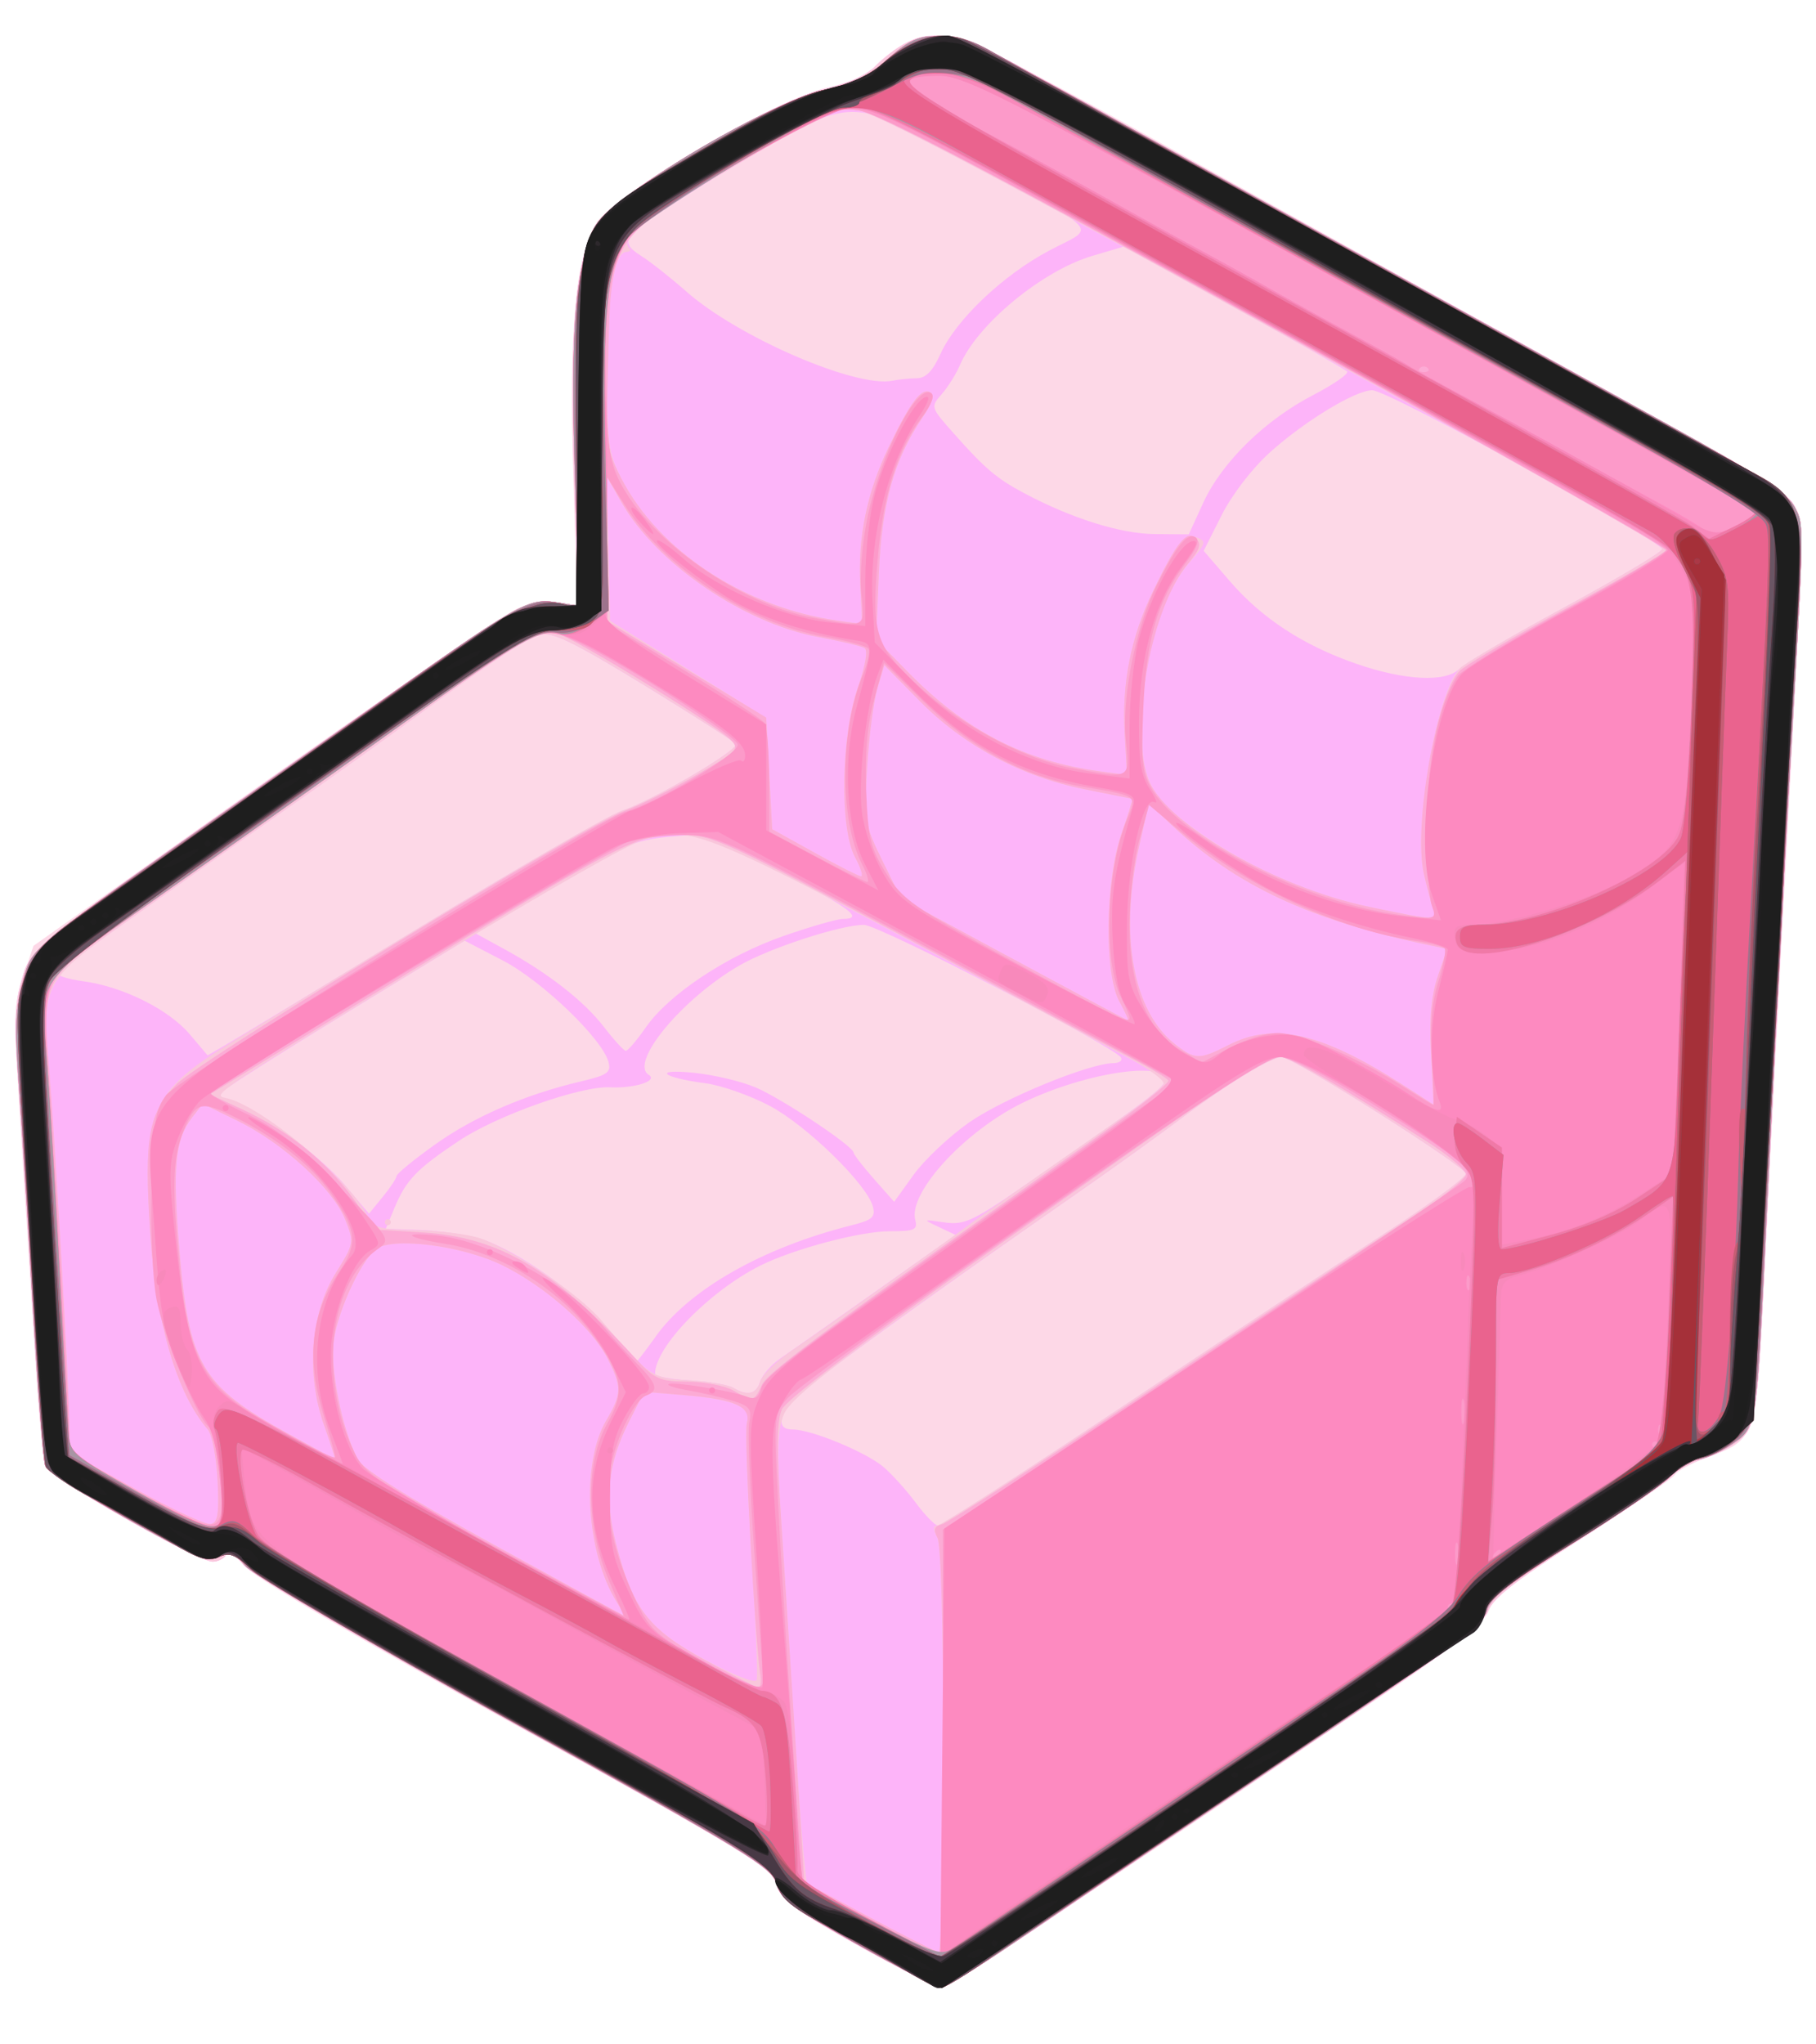 <?xml version="1.0" encoding="UTF-8" standalone="no"?>
<svg
   xmlns:dc="http://purl.org/dc/elements/1.1/"
   xmlns:cc="http://creativecommons.org/ns#"
   xmlns:rdf="http://www.w3.org/1999/02/22-rdf-syntax-ns#"
   xmlns:svg="http://www.w3.org/2000/svg"
   xmlns="http://www.w3.org/2000/svg"
   xmlns:sodipodi="http://sodipodi.sourceforge.net/DTD/sodipodi-0.dtd"
   xmlns:inkscape="http://www.inkscape.org/namespaces/inkscape"
   width="80mm"
   height="90mm"
   viewBox="0 0 80 90"
   version="1.1"
   id="svg851"
   inkscape:version="1.0.2 (e86c8708, 2021-01-15)"
   sodipodi:docname="couch.svg">
  <defs
     id="defs845" />
  <sodipodi:namedview
     id="base"
     pagecolor="#ffffff"
     bordercolor="#666666"
     borderopacity="1.0"
     inkscape:pageopacity="0"
     inkscape:pageshadow="2"
     inkscape:zoom="1.4"
     inkscape:cx="211.79894"
     inkscape:cy="246.95673"
     inkscape:document-units="mm"
     inkscape:current-layer="layer1"
     inkscape:document-rotation="0"
     showgrid="false"
     units="mm"
     inkscape:pagecheckerboard="true"
     inkscape:window-width="1252"
     inkscape:window-height="919"
     inkscape:window-x="0"
     inkscape:window-y="25"
     inkscape:window-maximized="0" />
  <g
     inkscape:label="Layer 1"
     inkscape:groupmode="layer"
     id="layer1">
    <g
       id="g1528"
       transform="translate(-84.443,-39.356)">
      <path
         style="fill:#fdd8e7;stroke-width:0.265"
         d="m 122.297,125.079 c -2.801,-1.561 -3.352,-1.973 -3.601,-2.697 -0.268,-0.779 -1.278,-1.397 -11.509,-7.034 -7.021,-3.868 -11.477,-6.481 -11.915,-6.985 -0.429,-0.495 -0.767,-0.695 -0.876,-0.519 -0.097,0.157 -0.37,0.286 -0.606,0.286 -0.678,0 -7.146,-3.682 -7.345,-4.181 -0.098,-0.247 -0.291,-2.235 -0.429,-4.418 -0.137,-2.183 -0.419,-6.631 -0.626,-9.885 -0.349,-5.478 -0.343,-6.017 0.075,-7.275 l 0.451,-1.359 10.186,-7.222 c 5.603,-3.972 10.603,-7.404 11.113,-7.627 0.528,-0.23 1.298,-0.346 1.792,-0.268 l 0.866,0.136 -0.178,-5.742 c -0.197,-6.377 0.097,-9.619 1.008,-11.1 0.801,-1.302 7.871,-5.448 10.197,-5.978 0.966,-0.22 1.855,-0.577 1.976,-0.792 0.121,-0.215 0.643,-0.654 1.161,-0.974 1.816,-1.122 2.338,-0.916 13.872,5.503 5.748,3.199 13.785,7.655 17.859,9.903 5.842,3.223 7.486,4.247 7.774,4.841 0.39,0.802 0.411,0.151 -0.646,19.716 -0.224,4.147 -0.554,10.479 -0.734,14.071 -0.369,7.363 -0.331,7.243 -2.524,8.064 -0.673,0.252 -1.309,0.594 -1.412,0.76 -0.103,0.166 -1.932,1.413 -4.065,2.773 -2.95,1.88 -3.94,2.651 -4.14,3.224 -0.208,0.597 -2.671,2.374 -11.942,8.619 -6.424,4.327 -11.859,7.898 -12.077,7.936 -0.218,0.038 -1.885,-0.76 -3.704,-1.773 z"
         id="path1568" />
      <path
         style="fill:#fdb4f9;stroke-width:0.265"
         d="m 122.227,125.009 c -2.882,-1.61 -3.408,-2.005 -3.584,-2.685 -0.188,-0.725 -1.233,-1.364 -11.563,-7.073 -6.806,-3.761 -11.585,-6.562 -11.927,-6.991 -0.363,-0.455 -0.637,-0.609 -0.752,-0.422 -0.1,0.161 -0.363,0.293 -0.585,0.293 -0.644,0 -7.19,-3.728 -7.378,-4.201 -0.094,-0.236 -0.337,-3.287 -0.542,-6.779 -0.204,-3.493 -0.488,-7.919 -0.63,-9.837 -0.214,-2.884 -0.19,-3.718 0.138,-4.822 0.438,-1.476 -0.004,-1.133 15.594,-12.111 6.237,-4.39 6.774,-4.691 8.008,-4.491 l 0.914,0.148 -0.181,-5.875 c -0.193,-6.277 0.037,-9.121 0.873,-10.77 0.651,-1.285 7.801,-5.598 10.141,-6.117 1.05,-0.233 1.854,-0.605 2.368,-1.096 1.827,-1.746 3.053,-1.68 6.722,0.364 1.597,0.89 8.203,4.536 14.678,8.103 18.822,10.368 18.678,10.283 19.05,11.183 0.26,0.629 0.265,1.939 0.02,6.284 -0.465,8.256 -1.045,19.35 -1.346,25.73 -0.376,7.972 -0.428,8.351 -1.237,8.987 -0.37,0.291 -1.08,0.642 -1.577,0.779 -0.497,0.137 -1.108,0.479 -1.358,0.759 -0.25,0.28 -2.112,1.566 -4.138,2.856 -2.798,1.782 -3.752,2.532 -3.969,3.12 -0.223,0.604 -1.74,1.745 -6.9,5.192 -3.638,2.43 -8.918,5.985 -11.734,7.899 -2.816,1.914 -5.257,3.476 -5.424,3.471 -0.167,-0.005 -1.824,-0.859 -3.682,-1.897 z m 11.649,-23.702 c 4.327,-2.88 9.505,-6.295 11.506,-7.589 2.001,-1.294 3.638,-2.498 3.638,-2.676 0,-0.306 -7.63,-5.135 -8.113,-5.135 -0.46,0 -2.352,1.149 -4.305,2.612 -1.101,0.825 -3.013,2.205 -4.25,3.066 -8,5.571 -12.985,9.21 -13.221,9.651 -0.406,0.759 -0.334,1.074 0.246,1.074 0.812,0 3.245,1.01 4,1.661 0.376,0.324 1.015,1.035 1.42,1.581 0.405,0.546 0.844,0.992 0.974,0.992 0.13,0 3.777,-2.357 8.105,-5.237 z m -15.947,-1.106 c 0.091,-0.287 0.486,-0.742 0.878,-1.011 0.392,-0.269 2.291,-1.605 4.222,-2.969 l 3.51,-2.48 -0.732,-0.346 c -0.73,-0.345 -0.73,-0.346 0.234,-0.206 0.855,0.124 1.234,-0.045 3.307,-1.47 4.821,-3.315 6.275,-4.384 6.376,-4.687 0.336,-1.008 -3.412,-0.478 -6.202,0.877 -2.571,1.249 -5.074,3.969 -4.759,5.172 0.114,0.437 -0.026,0.498 -1.14,0.498 -1.286,0 -4.238,0.786 -5.692,1.515 -2.246,1.127 -4.63,3.578 -4.63,4.759 0,0.116 0.68,0.248 1.511,0.293 0.831,0.046 1.694,0.19 1.918,0.321 0.646,0.378 1.02,0.295 1.198,-0.268 z m -4.596,-1.996 c 1.491,-2.076 4.709,-3.903 8.608,-4.884 0.93,-0.234 1.077,-0.361 0.955,-0.828 -0.254,-0.972 -2.902,-3.561 -4.53,-4.428 -0.865,-0.461 -2.15,-0.913 -2.855,-1.005 -1.926,-0.25 -2.351,-0.647 -0.489,-0.458 0.873,0.089 2.097,0.38 2.72,0.648 1.161,0.498 4.283,2.575 4.303,2.862 0.006,0.088 0.411,0.613 0.9,1.166 l 0.889,1.006 0.855,-1.19 c 0.47,-0.655 1.571,-1.693 2.446,-2.306 1.489,-1.044 5.286,-2.605 6.359,-2.613 0.263,-0.002 0.411,-0.113 0.329,-0.246 -0.306,-0.494 -10.667,-5.843 -11.32,-5.843 -1.03,0 -4.158,1.02 -5.491,1.791 -2.514,1.453 -4.857,4.277 -3.992,4.812 0.431,0.266 -0.615,0.604 -1.705,0.551 -1.302,-0.064 -4.988,1.243 -6.664,2.362 -1.859,1.241 -2.314,1.715 -2.826,2.94 l -0.387,0.927 1.502,0.055 c 0.826,0.03 2.009,0.201 2.629,0.379 1.624,0.467 4.518,2.534 5.75,4.106 0.583,0.744 1.083,1.362 1.11,1.373 0.027,0.011 0.436,-0.518 0.908,-1.176 z m -11.419,-7.059 c 0.005,-0.102 0.768,-0.726 1.696,-1.388 1.718,-1.226 3.98,-2.204 6.42,-2.777 1.169,-0.274 1.34,-0.394 1.219,-0.854 -0.266,-1.016 -2.938,-3.582 -4.661,-4.475 l -1.678,-0.87 -5.337,3.262 c -2.935,1.794 -5.4,3.364 -5.478,3.489 -0.077,0.125 0.059,0.227 0.302,0.227 0.755,0 4.035,2.358 5.197,3.736 l 1.104,1.31 0.603,-0.737 c 0.332,-0.405 0.607,-0.82 0.612,-0.922 z m 1.099,-10.996 c 4.31,-2.619 8.289,-4.911 8.843,-5.094 1.33,-0.439 5.156,-2.683 5.001,-2.934 -0.067,-0.108 -1.882,-1.272 -4.033,-2.588 -3.101,-1.896 -4.047,-2.357 -4.561,-2.223 -0.659,0.171 -2.022,1.074 -6.073,4.021 -1.237,0.9 -3.261,2.343 -4.498,3.206 -1.237,0.863 -2.785,1.949 -3.44,2.413 -0.655,0.464 -2.532,1.79 -4.172,2.948 -1.64,1.158 -3.036,2.194 -3.104,2.303 -0.067,0.109 0.441,0.274 1.129,0.367 1.752,0.236 3.764,1.237 4.696,2.335 l 0.789,0.931 0.794,-0.462 c 0.437,-0.254 4.32,-2.605 8.63,-5.224 z m 9.873,4.46 c 1.015,-1.465 3.572,-3.163 6.075,-4.034 1.18,-0.411 2.353,-0.748 2.608,-0.75 0.948,-0.007 0.372,-0.444 -2.756,-2.089 -3.196,-1.68 -3.219,-1.687 -4.899,-1.531 -1.505,0.141 -2.058,0.38 -5.104,2.207 l -3.416,2.049 1.269,0.694 c 1.936,1.059 3.512,2.291 4.389,3.431 0.437,0.567 0.867,1.037 0.956,1.044 0.089,0.007 0.485,-0.453 0.878,-1.021 z m 35.847,-15.799 c 0.23,-0.235 2.316,-1.456 4.634,-2.712 2.318,-1.256 4.249,-2.403 4.291,-2.549 0.096,-0.331 -12.071,-7.012 -12.763,-7.009 -0.746,0.004 -2.969,1.353 -4.505,2.734 -0.783,0.704 -1.675,1.864 -2.133,2.774 l -0.788,1.565 1.145,1.329 c 1.415,1.643 3.239,2.835 5.575,3.644 2.14,0.741 3.948,0.83 4.543,0.222 z m -11.285,-7.311 c 0.819,-1.783 2.717,-3.644 4.845,-4.747 0.923,-0.479 1.594,-0.948 1.491,-1.044 -0.103,-0.095 -2.357,-1.371 -5.007,-2.835 l -4.819,-2.662 -1.398,0.414 c -2.208,0.653 -5.071,3.019 -5.835,4.821 -0.162,0.382 -0.52,0.951 -0.795,1.265 -0.497,0.565 -0.493,0.579 0.514,1.715 1.386,1.564 1.902,2.002 3.115,2.647 2.102,1.117 4.246,1.789 5.751,1.802 l 1.502,0.013 z m -12.611,-5.486 c 0.39,-0.003 0.697,-0.319 1.034,-1.066 0.68,-1.508 2.761,-3.484 4.807,-4.564 2.065,-1.09 2.453,-0.653 -3.414,-3.846 -5.551,-3.021 -5.102,-3.025 -10.406,0.1 -2.409,1.42 -4.494,2.795 -4.634,3.057 -0.203,0.38 -0.107,0.57 0.477,0.939 0.403,0.254 1.298,0.962 1.991,1.572 2.26,1.993 7.451,4.237 9.06,3.917 0.291,-0.058 0.779,-0.107 1.084,-0.109 z"
         id="path1566" />
      <path
         style="fill:#f9c6db;stroke-width:0.265"
         d="m 122.227,125.009 c -2.882,-1.61 -3.408,-2.005 -3.584,-2.685 -0.188,-0.725 -1.233,-1.364 -11.563,-7.073 -6.806,-3.761 -11.585,-6.562 -11.927,-6.991 -0.363,-0.455 -0.637,-0.609 -0.752,-0.422 -0.1,0.161 -0.363,0.293 -0.585,0.293 -0.644,0 -7.19,-3.728 -7.378,-4.201 -0.094,-0.236 -0.337,-3.287 -0.542,-6.779 -0.204,-3.493 -0.488,-7.919 -0.63,-9.837 -0.214,-2.884 -0.19,-3.718 0.138,-4.822 0.438,-1.476 -0.004,-1.133 15.594,-12.111 6.237,-4.39 6.774,-4.691 8.008,-4.491 l 0.914,0.148 -0.181,-5.875 c -0.193,-6.277 0.037,-9.121 0.873,-10.77 0.651,-1.285 7.801,-5.598 10.141,-6.117 1.05,-0.233 1.854,-0.605 2.368,-1.096 1.827,-1.746 3.053,-1.68 6.722,0.364 1.597,0.89 8.203,4.536 14.678,8.103 18.822,10.368 18.678,10.283 19.05,11.183 0.26,0.629 0.265,1.939 0.02,6.284 -0.465,8.256 -1.045,19.35 -1.346,25.73 -0.376,7.972 -0.428,8.351 -1.237,8.987 -0.37,0.291 -1.08,0.642 -1.577,0.779 -0.497,0.137 -1.108,0.479 -1.358,0.759 -0.25,0.28 -2.112,1.566 -4.138,2.856 -2.798,1.782 -3.752,2.532 -3.969,3.12 -0.223,0.604 -1.74,1.745 -6.9,5.192 -3.638,2.43 -8.918,5.985 -11.734,7.899 -2.816,1.914 -5.257,3.476 -5.424,3.471 -0.167,-0.005 -1.824,-0.859 -3.682,-1.897 z m 3.775,-8.561 c 0,-5.616 -0.101,-9.069 -0.274,-9.393 -0.19,-0.355 -0.189,-0.512 0.003,-0.512 0.152,0 3.818,-2.357 8.145,-5.237 4.327,-2.88 9.505,-6.295 11.506,-7.589 2.001,-1.294 3.638,-2.498 3.638,-2.676 0,-0.306 -7.63,-5.135 -8.113,-5.135 -0.46,0 -2.352,1.149 -4.305,2.612 -1.101,0.825 -3.013,2.205 -4.25,3.066 -10.383,7.231 -13.025,9.218 -13.377,10.06 -0.294,0.705 -0.317,1.61 -0.118,4.672 0.136,2.089 0.377,5.882 0.535,8.428 0.158,2.547 0.356,5.292 0.439,6.101 l 0.151,1.471 2.812,1.5 c 1.547,0.825 2.901,1.503 3.01,1.506 0.109,0.003 0.198,-3.991 0.198,-8.875 z m -8.462,-8.748 c -0.187,-2.943 -0.269,-5.536 -0.182,-5.763 0.231,-0.601 -0.628,-0.959 -2.723,-1.135 l -1.816,-0.152 -0.659,1.301 c -0.943,1.861 -1.103,3.352 -0.579,5.396 0.733,2.86 1.406,3.739 3.9,5.092 1.288,0.699 2.231,1.068 2.293,0.899 0.058,-0.158 -0.047,-2.696 -0.234,-5.639 z m -5.921,2.217 c -1.357,-2.166 -1.588,-6.105 -0.47,-8.001 0.696,-1.179 0.701,-1.478 0.05,-2.755 -0.685,-1.342 -2.746,-3.163 -4.619,-4.08 -1.806,-0.884 -4.903,-1.27 -5.595,-0.696 -0.663,0.55 -1.638,2.662 -1.835,3.976 -0.184,1.227 0.356,3.934 1.048,5.256 0.236,0.45 2.133,1.641 5.997,3.764 3.108,1.708 5.684,3.111 5.724,3.119 0.04,0.007 -0.096,-0.255 -0.301,-0.582 z m -17.59,-5.366 c -0.05,-1.014 -0.244,-2.023 -0.431,-2.241 -1.384,-1.617 -2.275,-4.677 -2.54,-8.723 -0.345,-5.264 0.03,-6.143 3.542,-8.306 9.56,-5.888 16.406,-9.945 17.249,-10.223 1.336,-0.441 5.165,-2.685 5.01,-2.937 -0.067,-0.108 -1.882,-1.272 -4.033,-2.588 -3.101,-1.896 -4.047,-2.357 -4.561,-2.223 -0.659,0.171 -2.022,1.074 -6.073,4.021 -1.237,0.9 -3.261,2.343 -4.498,3.206 -1.237,0.863 -2.785,1.949 -3.44,2.413 -0.655,0.464 -2.547,1.8 -4.204,2.971 -3.68,2.598 -3.76,2.747 -3.456,6.382 0.273,3.257 0.877,13.79 0.898,15.656 l 0.015,1.368 2.91,1.612 c 1.601,0.886 3.089,1.577 3.307,1.534 0.318,-0.062 0.379,-0.443 0.306,-1.922 z m 4.687,-2.44 c -0.796,-2.265 -0.592,-4.903 0.518,-6.689 0.819,-1.317 0.823,-1.344 0.408,-2.381 C 99.106,91.703 96.911,89.694 94.92,88.721 l -1.548,-0.757 -0.48,0.625 c -0.744,0.968 -0.855,2.152 -0.546,5.841 0.42,5.017 0.973,5.955 4.745,8.039 1.131,0.625 2.08,1.143 2.109,1.15 0.029,0.008 -0.189,-0.671 -0.483,-1.507 z m 19.216,-1.918 c 0.092,-0.291 0.725,-0.908 1.407,-1.372 1.334,-0.907 7.417,-5.226 7.854,-5.575 0.251,-0.201 2.918,-2.07 6.705,-4.699 0.946,-0.657 1.759,-1.312 1.807,-1.456 0.048,-0.144 -0.597,-0.631 -1.434,-1.081 -19.693,-10.59 -18.956,-10.258 -21.498,-9.667 -0.509,0.119 -4.319,2.281 -8.467,4.805 -10.403,6.332 -10.562,6.437 -9.922,6.562 1.528,0.299 5.514,3.625 6.27,5.232 0.227,0.482 0.509,0.56 2.122,0.59 1.024,0.019 2.292,0.18 2.82,0.358 1.422,0.479 4.366,2.467 5.323,3.595 2.122,2.498 2.224,2.569 3.867,2.659 0.846,0.046 1.722,0.192 1.946,0.323 0.648,0.379 1.02,0.294 1.2,-0.274 z m -16.536,-7.012 c 0,-0.073 0.059,-0.132 0.132,-0.132 0.073,0 0.132,0.06 0.132,0.132 0,0.073 -0.059,0.132 -0.132,0.132 -0.073,0 -0.132,-0.06 -0.132,-0.132 z M 147.486,85.794 c -0.083,-1.587 0.002,-2.576 0.296,-3.439 l 0.413,-1.211 -0.711,-0.148 c -5.339,-1.113 -8.599,-2.633 -11.466,-5.345 l -0.965,-0.913 -0.424,1.865 c -0.888,3.904 -0.284,7.274 1.563,8.727 0.897,0.706 1.077,0.709 2.379,0.045 1.974,-1.007 4.055,-0.544 7.541,1.677 0.8,0.51 1.464,0.937 1.474,0.948 0.01,0.012 -0.034,-0.981 -0.098,-2.207 z m -13.733,-2.336 c -0.675,-1.247 -0.618,-5.35 0.102,-7.408 0.293,-0.837 0.504,-1.521 0.469,-1.521 -0.035,0 -0.998,-0.191 -2.142,-0.424 -2.768,-0.565 -5.283,-1.914 -7.217,-3.873 l -1.566,-1.586 -0.305,1.023 c -0.168,0.563 -0.372,2.125 -0.454,3.471 -0.143,2.349 -0.116,2.515 0.673,4.117 l 0.822,1.669 4.969,2.682 c 2.733,1.475 5.002,2.688 5.042,2.696 0.04,0.007 -0.136,-0.373 -0.392,-0.846 z m 13.832,-4.08 c -0.093,-0.243 -0.281,-0.94 -0.418,-1.55 -0.462,-2.062 0.584,-8.018 1.588,-9.042 0.219,-0.223 2.294,-1.433 4.612,-2.689 2.318,-1.256 4.25,-2.403 4.294,-2.549 0.043,-0.146 -1.377,-1.056 -3.156,-2.023 -1.779,-0.967 -9.506,-5.212 -17.169,-9.432 -8.809,-4.851 -14.332,-7.74 -15.016,-7.856 -1.025,-0.173 -1.312,-0.047 -5.461,2.398 -4.054,2.389 -5.123,3.22 -4.694,3.649 0.092,0.092 0.034,0.167 -0.129,0.167 -0.54,0 -0.847,1.942 -0.849,5.367 -10e-4,3.06 0.059,3.501 0.639,4.63 1.632,3.177 5.441,5.669 9.546,6.245 l 1.058,0.148 -0.088,-1.698 c -0.111,-2.144 0.293,-4.107 1.259,-6.111 0.949,-1.971 1.447,-2.627 1.819,-2.397 0.195,0.121 0.081,0.491 -0.345,1.119 -1.252,1.844 -1.785,3.752 -1.916,6.852 l -0.123,2.91 1.387,1.418 c 2.531,2.588 5.148,3.945 8.468,4.39 l 1.2,0.161 -0.103,-1.818 c -0.127,-2.251 0.27,-4.24 1.255,-6.285 1.02,-2.117 1.39,-2.563 1.947,-2.349 0.405,0.156 0.37,0.276 -0.311,1.051 -1.152,1.313 -1.919,3.614 -2.077,6.235 -0.191,3.17 0.116,3.954 2.142,5.459 2.221,1.651 5.122,2.954 7.829,3.519 2.941,0.613 3.017,0.615 2.812,0.081 z M 122.111,77.108 c -0.685,-1.267 -0.618,-5.35 0.123,-7.471 0.334,-0.955 0.452,-1.647 0.298,-1.742 -0.141,-0.087 -1.052,-0.305 -2.026,-0.484 -3.29,-0.606 -7.127,-3.227 -8.687,-5.932 l -0.637,-1.106 0.068,3.162 0.068,3.162 3.44,2.138 3.44,2.138 0.132,2.45 0.132,2.45 1.852,1.027 c 1.019,0.565 1.944,1.037 2.057,1.048 0.113,0.011 -0.004,-0.367 -0.26,-0.84 z"
         id="path1564" />
      <path
         style="fill:#fcabd5;stroke-width:0.265"
         d="m 122.224,124.989 c -2.852,-1.611 -3.413,-2.033 -3.587,-2.695 -0.186,-0.709 -1.309,-1.395 -11.518,-7.04 -6.283,-3.474 -11.555,-6.556 -11.858,-6.933 -0.46,-0.572 -0.64,-0.636 -1.149,-0.404 -0.517,0.235 -1.098,-0.004 -4.065,-1.673 -1.904,-1.071 -3.531,-2.127 -3.616,-2.346 -0.085,-0.219 -0.327,-3.375 -0.539,-7.013 -0.212,-3.638 -0.489,-8.026 -0.616,-9.751 -0.187,-2.545 -0.154,-3.406 0.175,-4.562 0.443,-1.556 -0.012,-1.18 9.858,-8.148 1.237,-0.873 3.44,-2.434 4.895,-3.469 7.199,-5.119 7.48,-5.28 8.813,-5.064 l 0.926,0.15 -0.181,-5.906 c -0.195,-6.344 0.035,-9.054 0.915,-10.783 0.69,-1.356 7.484,-5.422 10.09,-6.039 1.124,-0.266 2.048,-0.673 2.514,-1.107 2.13,-1.987 2.477,-1.907 10.242,2.391 6.112,3.383 10.585,5.851 24.449,13.487 3.912,2.155 5.211,3 5.523,3.595 0.433,0.826 0.438,0.534 -0.192,11.393 -0.323,5.57 -0.706,12.866 -1.047,19.976 -0.447,9.321 -0.423,9.165 -1.546,9.928 -0.53,0.36 -1.23,0.655 -1.555,0.655 -0.325,0 -0.702,0.208 -0.839,0.463 -0.137,0.255 -2.039,1.594 -4.227,2.977 -3.14,1.984 -4.013,2.662 -4.142,3.216 -0.132,0.567 -1.861,1.844 -8.945,6.603 -4.83,3.245 -10.141,6.828 -11.803,7.962 -1.662,1.134 -3.15,2.058 -3.307,2.054 -0.157,-0.005 -1.807,-0.868 -3.667,-1.918 z m 3.778,-8.542 c 0,-5.27 -0.105,-9.077 -0.258,-9.364 -0.199,-0.372 -0.154,-0.51 0.199,-0.602 0.251,-0.066 4.386,-2.731 9.188,-5.922 4.802,-3.192 9.892,-6.55 11.31,-7.464 1.419,-0.914 2.58,-1.82 2.58,-2.013 0,-0.194 -0.744,-0.83 -1.654,-1.413 -3.815,-2.448 -6.088,-3.763 -6.503,-3.762 -0.661,0.002 -2.304,1.096 -12.424,8.279 -5.849,4.151 -9.356,6.809 -9.551,7.236 -0.229,0.502 -0.24,1.71 -0.046,4.684 0.353,5.412 0.855,13.238 0.951,14.836 l 0.078,1.302 2.866,1.538 c 1.577,0.846 2.956,1.54 3.065,1.542 0.109,0.002 0.198,-3.992 0.198,-8.877 z m -8.066,-3.356 c -0.237,-1.514 -0.723,-10.533 -0.594,-11.027 0.199,-0.759 -0.481,-1.076 -2.708,-1.263 l -1.816,-0.152 -0.659,1.301 c -0.943,1.861 -1.103,3.352 -0.579,5.396 0.731,2.852 1.407,3.737 3.9,5.108 1.203,0.661 2.269,1.209 2.368,1.217 0.1,0.008 0.139,-0.253 0.088,-0.58 z m -6.318,-3.175 c -1.357,-2.166 -1.588,-6.105 -0.47,-8.001 0.696,-1.179 0.701,-1.478 0.05,-2.755 -0.685,-1.342 -2.746,-3.163 -4.619,-4.08 -1.806,-0.884 -4.903,-1.27 -5.595,-0.696 -0.663,0.55 -1.638,2.662 -1.835,3.976 -0.184,1.227 0.356,3.934 1.048,5.256 0.236,0.45 2.133,1.641 5.997,3.764 3.108,1.708 5.684,3.111 5.724,3.119 0.04,0.007 -0.096,-0.255 -0.301,-0.582 z m -17.59,-5.366 c -0.05,-1.014 -0.244,-2.023 -0.431,-2.241 -1.384,-1.617 -2.275,-4.677 -2.54,-8.723 -0.271,-4.13 -0.08,-5.196 1.161,-6.482 1.004,-1.041 18.005,-11.405 19.762,-12.047 0.672,-0.245 2.091,-0.954 3.154,-1.575 1.869,-1.092 1.917,-1.144 1.44,-1.598 -0.717,-0.683 -6.933,-4.48 -7.599,-4.642 -0.769,-0.187 -1.913,0.494 -7.33,4.365 -2.537,1.813 -5.631,4.016 -6.874,4.895 -1.243,0.879 -3.524,2.491 -5.068,3.582 -3.339,2.359 -3.411,2.506 -3.103,6.252 0.271,3.293 0.871,13.804 0.891,15.622 l 0.015,1.368 2.91,1.612 c 1.601,0.886 3.089,1.577 3.307,1.534 0.318,-0.062 0.379,-0.443 0.306,-1.922 z m 4.687,-2.44 c -0.796,-2.265 -0.592,-4.903 0.518,-6.689 0.819,-1.317 0.823,-1.344 0.408,-2.381 C 99.106,91.703 96.911,89.694 94.92,88.721 l -1.548,-0.757 -0.48,0.625 c -0.744,0.968 -0.855,2.152 -0.546,5.841 0.42,5.017 0.973,5.955 4.745,8.039 1.131,0.625 2.08,1.143 2.109,1.15 0.029,0.008 -0.189,-0.671 -0.483,-1.507 z m 19.292,-1.766 c 0.26,-0.57 3.298,-2.815 15.056,-11.129 1.628,-1.151 2.909,-2.175 2.847,-2.276 -0.062,-0.101 -0.68,-0.48 -1.372,-0.843 -0.692,-0.363 -5.172,-2.757 -9.954,-5.321 -8.089,-4.336 -8.79,-4.66 -10.054,-4.649 -2.272,0.019 -1.81,-0.227 -17.053,9.104 l -3.787,2.319 1.378,0.639 c 2.05,0.95 3.711,2.27 4.885,3.882 l 1.047,1.438 2.042,0.123 c 3.369,0.203 5.772,1.61 9.303,5.446 0.946,1.028 1.133,1.116 2.381,1.125 0.745,0.005 1.652,0.18 2.016,0.388 0.884,0.505 0.928,0.497 1.265,-0.244 z M 147.486,85.794 c -0.083,-1.587 0.002,-2.576 0.296,-3.439 l 0.413,-1.211 -0.711,-0.148 c -5.339,-1.113 -8.599,-2.633 -11.466,-5.345 l -0.965,-0.913 -0.424,1.865 c -0.888,3.904 -0.284,7.274 1.563,8.727 0.897,0.706 1.077,0.709 2.379,0.045 1.974,-1.007 4.055,-0.544 7.541,1.677 0.8,0.51 1.464,0.937 1.474,0.948 0.01,0.012 -0.034,-0.981 -0.098,-2.207 z m -13.733,-2.336 c -0.675,-1.247 -0.618,-5.35 0.102,-7.408 0.293,-0.837 0.504,-1.521 0.469,-1.521 -0.035,0 -0.998,-0.191 -2.142,-0.424 -2.768,-0.565 -5.283,-1.914 -7.217,-3.873 l -1.566,-1.586 -0.305,1.023 c -0.168,0.563 -0.372,2.125 -0.454,3.471 -0.143,2.349 -0.116,2.515 0.673,4.117 l 0.822,1.669 4.969,2.682 c 2.733,1.475 5.002,2.688 5.042,2.696 0.04,0.007 -0.136,-0.373 -0.392,-0.846 z m 13.832,-4.08 c -0.093,-0.243 -0.281,-0.94 -0.418,-1.55 -0.468,-2.087 0.537,-7.816 1.562,-8.912 0.233,-0.249 2.363,-1.499 4.732,-2.778 2.37,-1.279 4.334,-2.427 4.366,-2.551 0.031,-0.124 -7.712,-4.502 -17.207,-9.728 -12.534,-6.899 -17.572,-9.543 -18.389,-9.65 -1.058,-0.139 -1.383,0.006 -5.438,2.423 -5.499,3.277 -5.428,3.167 -5.561,8.611 -0.091,3.702 -0.067,3.92 0.57,5.159 1.655,3.224 5.439,5.712 9.569,6.292 l 1.058,0.148 -0.088,-1.698 c -0.111,-2.144 0.293,-4.107 1.259,-6.111 0.949,-1.971 1.447,-2.627 1.819,-2.397 0.195,0.121 0.081,0.491 -0.345,1.119 -1.252,1.844 -1.785,3.752 -1.916,6.852 l -0.123,2.91 1.387,1.418 c 2.531,2.588 5.148,3.945 8.468,4.39 l 1.2,0.161 -0.103,-1.818 c -0.127,-2.251 0.27,-4.24 1.255,-6.285 1.046,-2.172 1.488,-2.712 1.891,-2.314 0.249,0.245 0.17,0.493 -0.359,1.12 -1.587,1.886 -2.564,7.029 -1.784,9.392 0.652,1.974 5.542,4.832 9.782,5.716 2.941,0.613 3.017,0.615 2.812,0.081 z M 122.111,77.108 c -0.685,-1.267 -0.618,-5.35 0.123,-7.471 0.334,-0.955 0.452,-1.647 0.298,-1.742 -0.141,-0.087 -1.052,-0.305 -2.026,-0.484 -3.293,-0.607 -7.14,-3.235 -8.682,-5.932 l -0.632,-1.106 0.009,3.175 0.009,3.175 3.493,2.117 3.493,2.117 0.132,2.458 0.132,2.458 1.852,1.027 c 1.019,0.565 1.944,1.037 2.057,1.048 0.113,0.011 -0.004,-0.367 -0.26,-0.84 z"
         id="path1562" />
      <path
         style="fill:#fc9ac9;stroke-width:0.265"
         d="m 122.224,124.989 c -2.852,-1.611 -3.413,-2.033 -3.587,-2.695 -0.186,-0.709 -1.309,-1.395 -11.518,-7.04 -6.283,-3.474 -11.555,-6.556 -11.858,-6.933 -0.46,-0.572 -0.64,-0.636 -1.149,-0.404 -0.517,0.235 -1.098,-0.004 -4.065,-1.673 -1.904,-1.071 -3.531,-2.127 -3.616,-2.346 -0.085,-0.219 -0.327,-3.375 -0.539,-7.013 -0.212,-3.638 -0.489,-8.026 -0.616,-9.751 -0.187,-2.545 -0.154,-3.406 0.175,-4.562 0.443,-1.556 -0.012,-1.18 9.858,-8.148 1.237,-0.873 3.44,-2.434 4.895,-3.469 7.199,-5.119 7.48,-5.28 8.813,-5.064 l 0.926,0.15 -0.181,-5.906 c -0.195,-6.344 0.035,-9.054 0.915,-10.783 0.69,-1.356 7.484,-5.422 10.09,-6.039 1.124,-0.266 2.048,-0.673 2.514,-1.107 2.13,-1.987 2.477,-1.907 10.242,2.391 6.112,3.383 10.585,5.851 24.449,13.487 3.912,2.155 5.211,3 5.523,3.595 0.433,0.826 0.438,0.534 -0.192,11.393 -0.323,5.57 -0.706,12.866 -1.047,19.976 -0.447,9.321 -0.423,9.165 -1.546,9.928 -0.53,0.36 -1.23,0.655 -1.555,0.655 -0.325,0 -0.702,0.208 -0.839,0.463 -0.137,0.255 -2.039,1.594 -4.227,2.977 -3.14,1.984 -4.013,2.662 -4.142,3.216 -0.132,0.567 -1.861,1.844 -8.945,6.603 -4.83,3.245 -10.141,6.828 -11.803,7.962 -1.662,1.134 -3.15,2.058 -3.307,2.054 -0.157,-0.005 -1.807,-0.868 -3.667,-1.918 z m 3.771,-8.834 -0.019,-9.438 11.324,-7.513 c 6.228,-4.132 11.475,-7.661 11.66,-7.841 0.47,-0.459 -0.17,-0.993 -4.132,-3.44 -2.036,-1.258 -3.546,-2.018 -4.009,-2.018 -0.544,0 -3.446,1.905 -10.889,7.148 -5.581,3.932 -10.43,7.469 -10.776,7.86 -0.623,0.704 -0.628,0.754 -0.438,4.559 0.106,2.116 0.389,6.763 0.63,10.327 l 0.438,6.479 3.043,1.645 c 1.673,0.905 3.075,1.65 3.115,1.657 0.04,0.007 0.064,-4.235 0.053,-9.425 z m -7.938,-2.799 c -0.004,-0.182 -0.173,-2.652 -0.374,-5.49 -0.202,-2.838 -0.306,-5.474 -0.232,-5.858 0.118,-0.608 0.02,-0.734 -0.75,-0.97 -0.487,-0.149 -1.344,-0.348 -1.904,-0.443 -0.561,-0.094 -0.97,-0.221 -0.91,-0.281 0.133,-0.133 2.8,0.293 3.466,0.554 0.356,0.14 0.518,0.04 0.63,-0.39 0.143,-0.545 1.9,-1.849 14.565,-10.805 l 3.767,-2.664 -1.915,-1.042 c -1.053,-0.573 -5.618,-3.024 -10.144,-5.446 -8.031,-4.299 -8.266,-4.404 -9.79,-4.39 -0.859,0.008 -1.948,0.157 -2.421,0.331 -0.959,0.352 -18.296,10.813 -18.312,11.049 -0.006,0.082 0.728,0.499 1.63,0.926 1.097,0.519 2.246,1.39 3.469,2.628 3.005,3.043 2.871,2.831 2.134,3.387 -2.074,1.563 -2.48,5.742 -0.871,8.947 0.494,0.983 1.315,1.493 9.276,5.761 l 2.552,1.368 -0.692,-1.662 c -0.979,-2.349 -0.991,-5.129 -0.029,-6.834 0.786,-1.394 0.682,-2.064 -0.593,-3.824 -1.496,-2.064 -4.107,-3.688 -6.55,-4.075 -1.753,-0.277 -2.003,-0.531 -0.362,-0.367 2.27,0.227 5.908,2.227 7.354,4.043 0.29,0.365 0.915,1.054 1.389,1.532 0.953,0.962 1.047,1.252 0.476,1.471 -0.589,0.226 -1.479,2.176 -1.649,3.616 -0.181,1.527 0.195,3.277 1.139,5.31 0.631,1.359 0.859,1.575 2.841,2.685 2.293,1.285 2.821,1.46 2.809,0.931 z m -23.939,-9.046 c -0.098,-1.027 -0.32,-1.987 -0.493,-2.132 -0.537,-0.45 -1.956,-3.92 -2.283,-5.581 -0.175,-0.889 -0.272,-3.039 -0.221,-4.925 0.077,-2.901 0.163,-3.447 0.642,-4.088 0.562,-0.752 18.974,-12.105 20.216,-12.466 1.421,-0.413 5.037,-2.576 4.963,-2.969 -0.076,-0.404 -4.967,-3.547 -7.037,-4.523 -0.915,-0.431 -1.304,-0.487 -1.912,-0.275 -0.42,0.146 -2.88,1.779 -5.466,3.628 -2.587,1.849 -5.834,4.159 -7.216,5.133 -8.611,6.067 -8.402,5.903 -8.688,6.836 -0.185,0.602 -0.199,1.927 -0.041,3.98 0.237,3.096 0.872,13.972 0.911,15.586 0.02,0.825 0.166,0.947 3.06,2.555 3.664,2.035 3.829,2 3.567,-0.759 z m 4.621,-2.498 c -0.826,-2.654 -0.62,-4.584 0.695,-6.522 0.801,-1.18 0.717,-1.81 -0.462,-3.451 -0.855,-1.191 -2.298,-2.332 -4.114,-3.252 -1.548,-0.785 -1.807,-0.722 -2.326,0.56 -0.504,1.246 -0.531,2.567 -0.133,6.409 0.369,3.56 1.078,4.846 3.427,6.218 1.954,1.141 3.294,1.839 3.376,1.758 0.03,-0.03 -0.178,-0.804 -0.463,-1.72 z M 147.519,85.972 c -0.089,-1.418 -0.003,-2.452 0.277,-3.352 0.223,-0.716 0.355,-1.384 0.293,-1.484 -0.062,-0.1 -0.622,-0.253 -1.244,-0.34 -3.365,-0.468 -7.489,-2.386 -10.426,-4.849 l -1.356,-1.138 -0.43,1.531 c -0.242,0.864 -0.43,2.51 -0.43,3.777 0,2.731 0.779,4.623 2.265,5.499 l 0.912,0.538 1.229,-0.653 c 0.676,-0.359 1.63,-0.653 2.121,-0.653 0.995,0 3.506,1.069 5.497,2.34 0.72,0.46 1.334,0.835 1.364,0.835 0.03,0 -0.002,-0.923 -0.073,-2.051 z m -13.316,-1.799 c 0,-0.08 -0.162,-0.467 -0.36,-0.86 -0.8,-1.586 -0.671,-5.665 0.249,-7.866 0.45,-1.077 0.527,-1.021 -2.005,-1.456 -2.525,-0.434 -4.867,-1.688 -6.929,-3.711 l -1.77,-1.736 -0.441,1.628 c -0.306,1.13 -0.412,2.355 -0.347,4.006 0.083,2.095 0.189,2.53 0.888,3.649 0.729,1.166 1.184,1.482 5.556,3.855 4.716,2.56 5.159,2.774 5.159,2.491 z m 13.313,-4.948 c -0.119,-0.327 -0.212,-1.905 -0.207,-3.506 0.009,-2.892 0.508,-5.338 1.341,-6.581 0.183,-0.273 2.325,-1.582 4.762,-2.91 2.436,-1.328 4.439,-2.525 4.45,-2.659 0.011,-0.134 -7.733,-4.51 -17.209,-9.724 -12.823,-7.055 -17.526,-9.518 -18.389,-9.63 -1.096,-0.142 -1.381,-0.019 -5.26,2.277 -2.256,1.335 -4.304,2.607 -4.553,2.828 -0.989,0.877 -1.391,2.903 -1.319,6.649 0.057,2.967 0.156,3.705 0.618,4.61 1.325,2.597 5.32,5.398 8.544,5.989 2.331,0.427 2.246,0.472 2.091,-1.101 -0.079,-0.804 0.039,-2.222 0.282,-3.367 0.587,-2.769 2.155,-5.831 2.787,-5.44 0.181,0.112 0.037,0.498 -0.399,1.069 -1.1,1.443 -1.729,3.48 -1.957,6.344 -0.259,3.245 -0.08,3.769 1.901,5.58 1.834,1.677 4.63,3.156 6.671,3.53 2.611,0.479 2.546,0.513 2.371,-1.234 -0.187,-1.871 0.426,-4.957 1.352,-6.807 0.88,-1.758 1.356,-2.347 1.715,-2.126 0.197,0.122 0.058,0.493 -0.417,1.116 -1.245,1.632 -1.76,3.391 -1.883,6.427 -0.099,2.452 -0.049,2.878 0.425,3.628 1.37,2.171 6.734,4.889 10.742,5.443 1.739,0.24 1.771,0.232 1.539,-0.406 z m -25.087,-1.786 c -1.005,-1.943 -0.994,-5.915 0.023,-8.348 0.215,-0.515 0.328,-1.037 0.252,-1.161 -0.077,-0.124 -0.944,-0.365 -1.927,-0.535 -3.355,-0.582 -7.077,-3.033 -8.822,-5.811 l -0.76,-1.21 -0.005,3.217 -0.005,3.217 3.373,2.051 c 1.855,1.128 3.461,2.181 3.568,2.339 0.107,0.159 0.197,1.3 0.199,2.537 l 0.005,2.249 2.05,1.089 c 1.127,0.599 2.142,1.105 2.255,1.124 0.113,0.02 0.021,-0.321 -0.205,-0.758 z m 24.915,-21.872 c -0.097,-0.097 -0.256,-0.097 -0.353,0 -0.097,0.097 -0.018,0.176 0.176,0.176 0.194,0 0.273,-0.079 0.176,-0.176 z"
         id="path1560" />
      <path
         style="fill:#fd8ac0;stroke-width:0.265"
         d="m 122.224,124.989 c -2.852,-1.611 -3.413,-2.033 -3.587,-2.695 -0.186,-0.709 -1.309,-1.395 -11.518,-7.04 -6.283,-3.474 -11.555,-6.556 -11.858,-6.933 -0.46,-0.572 -0.64,-0.636 -1.149,-0.404 -0.517,0.235 -1.098,-0.004 -4.065,-1.673 -1.904,-1.071 -3.531,-2.127 -3.616,-2.346 -0.085,-0.219 -0.327,-3.375 -0.539,-7.013 -0.212,-3.638 -0.489,-8.026 -0.616,-9.751 -0.187,-2.545 -0.154,-3.406 0.175,-4.562 0.443,-1.556 -0.012,-1.18 9.858,-8.148 1.237,-0.873 3.44,-2.434 4.895,-3.469 7.199,-5.119 7.48,-5.28 8.813,-5.064 l 0.926,0.15 -0.181,-5.906 c -0.195,-6.344 0.035,-9.054 0.915,-10.783 0.69,-1.356 7.484,-5.422 10.09,-6.039 1.124,-0.266 2.048,-0.673 2.514,-1.107 2.13,-1.987 2.477,-1.907 10.242,2.391 6.112,3.383 10.585,5.851 24.449,13.487 3.912,2.155 5.211,3 5.523,3.595 0.433,0.826 0.438,0.534 -0.192,11.393 -0.323,5.57 -0.706,12.866 -1.047,19.976 -0.447,9.321 -0.423,9.165 -1.546,9.928 -0.53,0.36 -1.23,0.655 -1.555,0.655 -0.325,0 -0.702,0.208 -0.839,0.463 -0.137,0.255 -2.039,1.594 -4.227,2.977 -3.14,1.984 -4.013,2.662 -4.142,3.216 -0.132,0.567 -1.861,1.844 -8.945,6.603 -4.83,3.245 -10.141,6.828 -11.803,7.962 -1.662,1.134 -3.15,2.058 -3.307,2.054 -0.157,-0.005 -1.807,-0.868 -3.667,-1.918 z m 15.192,-25.833 c 6.253,-4.135 11.541,-7.519 11.751,-7.519 0.21,0 0.382,-0.076 0.382,-0.169 0,-0.846 -7.36,-5.564 -8.68,-5.564 -0.83,0 -2.114,0.799 -7.857,4.887 -1.455,1.036 -3.836,2.724 -5.292,3.75 -1.455,1.027 -3.777,2.673 -5.159,3.658 -1.382,0.985 -2.667,1.851 -2.856,1.924 -0.188,0.073 -0.571,0.583 -0.852,1.133 -0.545,1.069 -0.53,1.729 0.263,11.768 0.138,1.746 0.329,4.544 0.424,6.218 l 0.174,3.043 3.077,1.625 3.077,1.625 0.089,-9.431 0.089,-9.431 z m -19.624,9.014 c -0.392,-6.128 -0.39,-6.201 0.206,-7.46 0.352,-0.743 1.304,-1.565 4.004,-3.458 1.948,-1.366 4.21,-2.969 5.027,-3.563 0.817,-0.594 3.241,-2.317 5.386,-3.829 2.996,-2.112 3.824,-2.819 3.572,-3.048 -0.181,-0.164 -4.734,-2.665 -10.118,-5.558 l -9.79,-5.26 -1.657,0.05 c -0.957,0.029 -2.13,0.262 -2.778,0.552 -1.439,0.645 -17.606,10.515 -18.357,11.206 -0.312,0.287 -0.769,1.052 -1.017,1.701 -0.417,1.093 -0.421,1.449 -0.048,4.884 0.474,4.371 0.992,5.703 2.65,6.821 1.069,0.721 4.67,2.739 4.67,2.617 -7.4e-5,-0.034 -0.253,-0.716 -0.561,-1.516 -1.028,-2.666 -0.624,-5.851 0.974,-7.677 0.749,-0.856 -1.283,-3.875 -3.581,-5.319 -0.659,-0.414 -1.098,-0.754 -0.978,-0.757 0.121,-0.003 0.868,0.425 1.661,0.952 1.371,0.91 2.625,2.236 3.687,3.9 0.462,0.723 0.462,0.767 0.012,1.019 -0.845,0.473 -1.739,2.83 -1.741,4.593 -0.003,1.943 0.6,4.103 1.395,5 0.478,0.538 11.57,6.818 11.753,6.653 0.029,-0.027 -0.237,-0.64 -0.593,-1.362 -1.309,-2.66 -1.373,-5.01 -0.199,-7.359 l 0.641,-1.283 -0.693,-1.416 c -0.392,-0.801 -1.29,-1.956 -2.068,-2.659 -0.757,-0.684 -1.103,-1.099 -0.769,-0.923 1.022,0.539 4.553,4.234 4.553,4.764 0,0.158 -0.117,0.287 -0.259,0.287 -0.143,0 -0.529,0.506 -0.858,1.124 -0.494,0.927 -0.599,1.542 -0.601,3.506 -0.002,2.116 0.089,2.573 0.816,4.101 0.798,1.678 0.879,1.753 3.307,3.096 1.369,0.757 2.533,1.251 2.587,1.098 0.053,-0.153 -0.053,-2.617 -0.236,-5.477 z m -2.11,-7.581 c 0,-0.073 0.059,-0.132 0.132,-0.132 0.073,0 0.132,0.059 0.132,0.132 0,0.073 -0.059,0.132 -0.132,0.132 -0.073,0 -0.132,-0.059 -0.132,-0.132 z m -8.467,-5.424 c -0.238,-0.154 -0.271,-0.258 -0.082,-0.261 0.173,-0.002 0.389,0.115 0.479,0.261 0.203,0.328 0.111,0.328 -0.397,0 z m -1.323,-0.661 c 0,-0.073 0.059,-0.132 0.132,-0.132 0.073,0 0.132,0.06 0.132,0.132 0,0.073 -0.059,0.132 -0.132,0.132 -0.073,0 -0.132,-0.06 -0.132,-0.132 z m -11.642,-6.35 c 0,-0.073 0.06,-0.132 0.132,-0.132 0.073,0 0.132,0.06 0.132,0.132 0,0.073 -0.06,0.132 -0.132,0.132 -0.073,0 -0.132,-0.06 -0.132,-0.132 z m 54.24,21.96 c 0,-0.073 -0.059,-0.132 -0.132,-0.132 -0.073,0 -0.132,0.059 -0.132,0.132 0,0.073 0.059,0.132 0.132,0.132 0.073,0 0.132,-0.059 0.132,-0.132 z m 0.183,-2.707 c -0.067,-0.257 -0.126,-0.111 -0.132,0.326 -0.005,0.437 0.05,0.647 0.122,0.468 0.072,-0.179 0.077,-0.536 0.01,-0.794 z m 1.801,0.458 c 0.09,-0.146 0.104,-0.265 0.031,-0.265 -0.073,0 -0.206,0.119 -0.296,0.265 -0.09,0.146 -0.104,0.265 -0.031,0.265 0.073,0 0.206,-0.119 0.296,-0.265 z m -56.337,-3.377 c -0.118,-1.306 -0.351,-2.209 -0.69,-2.671 -0.281,-0.384 -0.829,-1.472 -1.218,-2.418 -0.596,-1.449 -0.749,-2.366 -0.974,-5.821 -0.407,-6.266 -1.327,-5.196 10.739,-12.502 5.468,-3.311 10.071,-6.019 10.229,-6.019 0.158,0 1.279,-0.536 2.49,-1.191 1.211,-0.655 2.282,-1.111 2.379,-1.014 0.097,0.097 0.176,-0.001 0.176,-0.218 0,-0.585 -0.86,-1.258 -4.233,-3.311 -3.353,-2.041 -4.126,-2.332 -5.155,-1.94 -0.382,0.145 -2.801,1.77 -5.376,3.611 -4.603,3.291 -6.766,4.822 -12.688,8.982 -2.61,1.833 -3.014,2.219 -3.259,3.115 -0.154,0.562 -0.214,1.455 -0.133,1.984 0.081,0.529 0.34,4.534 0.575,8.9 0.235,4.366 0.447,8.267 0.471,8.67 0.039,0.644 0.406,0.937 3.049,2.426 1.686,0.95 3.179,1.627 3.401,1.541 0.326,-0.125 0.365,-0.502 0.218,-2.125 z m 63.349,-1.517 c 0,-0.073 -0.059,-0.132 -0.132,-0.132 -0.073,0 -0.132,0.059 -0.132,0.132 0,0.073 0.059,0.132 0.132,0.132 0.073,0 0.132,-0.059 0.132,-0.132 z m 0.176,-0.838 c -0.097,-0.097 -0.176,-0.018 -0.176,0.176 0,0.194 0.079,0.273 0.176,0.176 0.097,-0.097 0.097,-0.256 0,-0.353 z m -8.725,-1.08 c -0.067,-0.255 -0.121,-0.046 -0.121,0.463 0,0.509 0.054,0.718 0.121,0.463 0.067,-0.255 0.067,-0.671 0,-0.926 z m 0.263,-5.407 c -0.085,-0.211 -0.147,-0.148 -0.16,0.16 -0.011,0.279 0.051,0.435 0.139,0.347 0.088,-0.088 0.097,-0.316 0.021,-0.507 z m -1.343,-7.778 c -0.435,-1.135 -0.461,-3.264 -0.058,-4.837 0.235,-0.916 0.427,-1.751 0.427,-1.856 0,-0.105 -0.744,-0.343 -1.654,-0.53 -2.034,-0.417 -4.437,-1.211 -5.868,-1.939 -1.449,-0.737 -3.918,-2.424 -4.395,-3.004 -0.212,-0.258 0.209,-0.046 0.937,0.47 2.714,1.928 6.043,3.233 9.043,3.546 l 1.635,0.171 -0.406,-1.159 c -0.772,-2.201 0.059,-8.285 1.322,-9.69 0.294,-0.326 2.479,-1.634 4.856,-2.906 2.377,-1.272 4.283,-2.434 4.235,-2.582 -0.082,-0.252 -2.791,-1.779 -17.245,-9.724 -3.201,-1.76 -7.964,-4.388 -10.583,-5.841 -5.877,-3.26 -7.189,-3.88 -8.214,-3.883 -1.113,-0.004 -9.045,4.67 -9.812,5.781 -0.778,1.127 -1.264,3.917 -1.035,5.939 0.165,1.452 0.216,9.35 0.068,10.576 -0.041,0.342 0.915,1.067 3.515,2.665 l 3.572,2.195 v 2.332 2.332 l 2.471,1.323 2.471,1.323 -0.597,-1.161 c -0.825,-1.605 -0.988,-4.569 -0.377,-6.856 0.817,-3.056 0.838,-2.849 -0.303,-3.043 -2.326,-0.395 -4.194,-1.059 -5.607,-1.993 -1.606,-1.062 -3.167,-2.366 -2.831,-2.366 0.113,0 0.631,0.374 1.152,0.832 1.448,1.271 4.426,2.577 6.333,2.775 l 1.654,0.172 v -2.099 c 0,-1.154 0.184,-2.808 0.41,-3.676 0.456,-1.753 1.692,-4.13 2.244,-4.314 0.22,-0.073 0.128,0.227 -0.24,0.78 -1.426,2.145 -2.251,5.39 -2.097,8.242 l 0.097,1.787 1.711,1.734 c 2.14,2.168 5.07,3.697 7.73,4.033 l 1.786,0.226 v -2.28 c 0,-1.254 0.184,-2.99 0.41,-3.857 0.498,-1.915 1.737,-4.19 2.349,-4.311 0.325,-0.064 0.202,0.232 -0.448,1.084 -1.199,1.57 -1.877,4.007 -1.897,6.82 -0.013,1.775 0.089,2.421 0.474,3.009 0.27,0.412 0.364,0.671 0.209,0.575 -0.515,-0.318 -1.194,2.72 -1.212,5.421 -0.015,2.373 0.035,2.617 0.786,3.836 0.457,0.741 1.211,1.523 1.749,1.814 0.942,0.509 0.949,0.509 1.65,-0.042 0.387,-0.304 1.282,-0.633 1.988,-0.73 1.138,-0.157 1.492,-0.07 3.104,0.76 1.001,0.515 2.355,1.29 3.01,1.723 1.364,0.901 1.711,0.995 1.483,0.401 z M 112.639,62.356 c -0.264,-0.292 -0.431,-0.578 -0.372,-0.636 0.06,-0.058 0.323,0.181 0.584,0.531 0.577,0.772 0.449,0.835 -0.212,0.105 z m 21.405,21.295 c -0.316,-0.483 -0.504,-1.411 -0.58,-2.875 -0.105,-1.999 0.034,-2.921 0.888,-5.886 0.149,-0.517 0.014,-0.59 -1.612,-0.873 -3.356,-0.584 -5.574,-1.764 -8.081,-4.298 l -1.3,-1.314 -0.272,0.716 c -0.484,1.273 -0.855,4.564 -0.676,5.997 0.098,0.786 0.504,1.961 0.93,2.69 0.718,1.23 1.009,1.429 5.868,4.02 2.812,1.499 5.155,2.683 5.208,2.631 0.052,-0.052 -0.115,-0.416 -0.372,-0.808 z m 27.073,-21.241 0.851,-0.454 -2.307,-1.296 c -3.859,-2.169 -11.306,-6.271 -22.263,-12.264 -9.071,-4.961 -10.582,-5.705 -11.584,-5.705 -1.716,0 -1.85,0.393 -0.401,1.173 0.688,0.37 2.322,1.249 3.632,1.953 1.31,0.704 3.334,1.817 4.498,2.472 1.164,0.656 2.772,1.544 3.572,1.974 0.8,0.43 1.931,1.052 2.514,1.381 1.878,1.063 2.99,1.68 4.821,2.673 0.987,0.535 1.913,1.058 2.059,1.16 0.146,0.103 1.336,0.76 2.646,1.46 1.31,0.7 2.738,1.472 3.175,1.716 1.284,0.716 3.858,2.13 5.424,2.98 0.8,0.434 1.568,0.894 1.707,1.022 0.352,0.326 0.681,0.277 1.658,-0.244 z"
         id="path1558" />
      <path
         style="fill:#f889bb;stroke-width:0.265"
         d="m 122.224,124.989 c -2.852,-1.611 -3.413,-2.033 -3.587,-2.695 -0.186,-0.709 -1.309,-1.395 -11.518,-7.04 -6.283,-3.474 -11.555,-6.556 -11.858,-6.933 -0.46,-0.572 -0.64,-0.636 -1.149,-0.404 -0.517,0.235 -1.098,-0.004 -4.065,-1.673 -1.904,-1.071 -3.531,-2.127 -3.616,-2.346 -0.085,-0.219 -0.327,-3.375 -0.539,-7.013 -0.212,-3.638 -0.489,-8.026 -0.616,-9.751 -0.187,-2.545 -0.154,-3.406 0.175,-4.562 0.443,-1.556 -0.012,-1.18 9.858,-8.148 1.237,-0.873 3.44,-2.434 4.895,-3.469 7.199,-5.119 7.48,-5.28 8.813,-5.064 l 0.926,0.15 -0.181,-5.906 c -0.195,-6.344 0.035,-9.054 0.915,-10.783 0.69,-1.356 7.484,-5.422 10.09,-6.039 1.124,-0.266 2.048,-0.673 2.514,-1.107 2.13,-1.987 2.477,-1.907 10.242,2.391 6.112,3.383 10.585,5.851 24.449,13.487 3.912,2.155 5.211,3 5.523,3.595 0.433,0.826 0.438,0.534 -0.192,11.393 -0.323,5.57 -0.706,12.866 -1.047,19.976 -0.447,9.321 -0.423,9.165 -1.546,9.928 -0.53,0.36 -1.23,0.655 -1.555,0.655 -0.325,0 -0.702,0.208 -0.839,0.463 -0.137,0.255 -2.039,1.594 -4.227,2.977 -3.14,1.984 -4.013,2.662 -4.142,3.216 -0.132,0.567 -1.861,1.844 -8.945,6.603 -4.83,3.245 -10.141,6.828 -11.803,7.962 -1.662,1.134 -3.15,2.058 -3.307,2.054 -0.157,-0.005 -1.807,-0.868 -3.667,-1.918 z m 9.598,-3.627 c 2.401,-1.633 7.124,-4.793 10.496,-7.023 l 6.13,-4.054 0.147,-1.408 c 0.081,-0.774 0.277,-4.861 0.435,-9.081 0.158,-4.22 0.338,-7.852 0.4,-8.07 0.187,-0.664 -1.242,-1.892 -4.464,-3.836 -1.688,-1.019 -3.074,-1.945 -3.08,-2.059 -0.037,-0.695 1.075,-0.346 3.369,1.057 1.415,0.866 2.881,1.651 3.257,1.745 0.377,0.094 1.002,0.421 1.389,0.725 0.658,0.518 0.704,0.693 0.704,2.681 v 2.127 l 0.905,-0.17 c 1.991,-0.373 3.577,-0.99 5.134,-1.996 l 1.634,-1.056 8e-4,-1.792 c 5.3e-4,-0.985 0.079,-4.043 0.176,-6.794 l 0.175,-5.002 -1.432,1.07 c -2.193,1.638 -5.078,2.806 -6.989,2.83 -1.452,0.018 -1.595,-0.031 -1.672,-0.576 -0.072,-0.508 0.036,-0.595 0.737,-0.595 1.602,0 5.315,-1.125 6.964,-2.11 2.363,-1.411 2.485,-1.761 2.685,-7.679 0.162,-4.782 0.152,-4.919 -0.446,-5.953 -0.649,-1.123 -0.172,-0.829 -10.914,-6.731 -2.328,-1.279 -8.401,-4.623 -13.494,-7.43 -10.455,-5.762 -11.063,-6.066 -12.183,-6.074 -0.971,-0.007 -8.984,4.622 -9.738,5.626 -0.972,1.293 -1.16,3.131 -1.023,10.003 l 0.129,6.502 -0.631,0.591 c -0.456,0.427 -0.834,0.551 -1.359,0.447 -1.114,-0.22 -1.719,0.113 -6.761,3.717 -4.603,3.291 -6.766,4.822 -12.688,8.982 -2.61,1.833 -3.014,2.219 -3.259,3.115 -0.154,0.562 -0.214,1.455 -0.133,1.984 0.081,0.529 0.34,4.534 0.575,8.9 0.235,4.366 0.447,8.267 0.471,8.67 0.039,0.644 0.406,0.937 3.049,2.426 1.653,0.931 3.168,1.631 3.368,1.554 0.429,-0.165 0.46,-1.197 0.102,-3.385 -0.207,-1.265 -0.185,-1.656 0.111,-1.952 0.317,-0.317 0.478,-0.294 1.12,0.16 0.413,0.292 1.762,1.054 2.999,1.694 1.237,0.64 2.547,1.351 2.91,1.579 0.603,0.379 5.007,2.774 10.054,5.467 1.091,0.583 2.966,1.614 4.166,2.293 1.2,0.679 2.45,1.285 2.778,1.348 0.328,0.063 0.729,0.294 0.89,0.514 0.161,0.22 0.379,2.096 0.483,4.17 0.104,2.074 0.27,3.802 0.368,3.841 0.098,0.039 1.483,0.77 3.077,1.626 l 2.899,1.555 0.805,-0.603 c 0.443,-0.331 2.77,-1.939 5.171,-3.571 z m -20.637,-18.127 c 0,-0.073 0.059,-0.132 0.132,-0.132 0.073,0 0.132,0.059 0.132,0.132 0,0.073 -0.059,0.132 -0.132,0.132 -0.073,0 -0.132,-0.059 -0.132,-0.132 z M 92.201,99.207 c -0.702,-1.827 -0.725,-2.082 -0.198,-2.284 0.303,-0.116 0.397,0.052 0.397,0.713 0,0.476 0.128,0.993 0.284,1.149 0.156,0.156 0.245,0.663 0.198,1.127 -0.081,0.8 -0.116,0.764 -0.681,-0.704 z m -0.86,-3.496 c 0,-0.137 0.118,-0.322 0.262,-0.411 0.15,-0.093 0.194,0.014 0.104,0.249 -0.176,0.458 -0.366,0.542 -0.366,0.162 z m 57.456,-0.809 c 0,-0.364 0.06,-0.513 0.133,-0.331 0.073,0.182 0.073,0.48 0,0.661 -0.073,0.182 -0.133,0.033 -0.133,-0.331 z M 129.309,83.082 c -1.019,-0.541 -0.964,-0.473 -0.775,-0.967 0.148,-0.385 0.266,-0.375 1.188,0.095 0.698,0.356 0.976,0.648 0.872,0.918 -0.187,0.486 -0.289,0.483 -1.286,-0.046 z m -11.198,34.602 -0.085,-2.09 -3.09,-1.658 c -1.699,-0.912 -4.776,-2.591 -6.837,-3.731 -2.061,-1.14 -3.823,-2.073 -3.917,-2.073 -0.093,0 -1.383,-0.694 -2.867,-1.542 -1.484,-0.848 -3.496,-1.982 -4.472,-2.52 l -1.774,-0.978 0.149,1.395 c 0.31,2.891 -0.135,2.549 11.998,9.233 6.039,3.327 10.98,6.05 10.98,6.052 0,0.002 -0.038,-0.938 -0.085,-2.087 z m 39.349,-14.794 c 0.145,-0.271 0.348,-2.793 0.452,-5.604 0.206,-5.594 0.302,-5.302 -1.35,-4.087 -0.863,0.635 -4.056,2.062 -5.226,2.336 -0.511,0.12 -0.737,0.346 -0.758,0.761 -0.017,0.325 -0.106,3.091 -0.198,6.147 l -0.168,5.556 3.493,-2.308 c 1.921,-1.27 3.611,-2.53 3.756,-2.8 z m 3.657,-40.48 0.851,-0.454 -2.307,-1.296 c -3.859,-2.169 -11.306,-6.271 -22.263,-12.264 -9.071,-4.961 -10.582,-5.705 -11.584,-5.705 -1.716,0 -1.85,0.393 -0.401,1.173 0.688,0.37 2.322,1.249 3.632,1.953 1.31,0.704 3.334,1.817 4.498,2.472 1.164,0.656 2.772,1.544 3.572,1.974 0.8,0.43 1.931,1.052 2.514,1.381 1.878,1.063 2.99,1.68 4.821,2.673 0.987,0.535 1.913,1.058 2.059,1.16 0.146,0.103 1.336,0.76 2.646,1.46 1.31,0.7 2.765,1.488 3.233,1.75 0.468,0.262 1.6,0.888 2.514,1.39 0.914,0.502 2.376,1.329 3.249,1.837 1.861,1.083 1.864,1.084 2.968,0.495 z"
         id="path1556" />
      <path
         style="fill:#f079a7;stroke-width:0.265"
         d="m 122.224,124.989 c -2.852,-1.611 -3.413,-2.033 -3.587,-2.695 -0.186,-0.709 -1.309,-1.395 -11.518,-7.04 -6.283,-3.474 -11.555,-6.556 -11.858,-6.933 -0.46,-0.572 -0.64,-0.636 -1.149,-0.404 -0.517,0.235 -1.098,-0.004 -4.065,-1.673 -1.904,-1.071 -3.531,-2.127 -3.616,-2.346 -0.085,-0.219 -0.327,-3.375 -0.539,-7.013 -0.212,-3.638 -0.489,-8.026 -0.616,-9.751 -0.187,-2.545 -0.154,-3.406 0.175,-4.562 0.443,-1.556 -0.012,-1.18 9.858,-8.148 1.237,-0.873 3.44,-2.434 4.895,-3.469 7.199,-5.119 7.48,-5.28 8.813,-5.064 l 0.926,0.15 -0.181,-5.906 c -0.195,-6.344 0.035,-9.054 0.915,-10.783 0.69,-1.356 7.484,-5.422 10.09,-6.039 1.124,-0.266 2.048,-0.673 2.514,-1.107 2.13,-1.987 2.477,-1.907 10.242,2.391 6.112,3.383 10.585,5.851 24.449,13.487 3.912,2.155 5.211,3 5.523,3.595 0.433,0.826 0.438,0.534 -0.192,11.393 -0.323,5.57 -0.706,12.866 -1.047,19.976 -0.447,9.321 -0.423,9.165 -1.546,9.928 -0.53,0.36 -1.23,0.655 -1.555,0.655 -0.325,0 -0.702,0.208 -0.839,0.463 -0.137,0.255 -2.039,1.594 -4.227,2.977 -3.14,1.984 -4.013,2.662 -4.142,3.216 -0.132,0.567 -1.861,1.844 -8.945,6.603 -4.83,3.245 -10.141,6.828 -11.803,7.962 -1.662,1.134 -3.15,2.058 -3.307,2.054 -0.157,-0.005 -1.807,-0.868 -3.667,-1.918 z m 20.446,-10.828 c 2.983,-2.007 5.559,-3.858 5.724,-4.113 0.187,-0.289 0.448,-3.904 0.693,-9.591 0.386,-8.955 0.384,-9.139 -0.12,-9.694 -0.336,-0.371 -0.485,-0.852 -0.429,-1.395 l 0.085,-0.828 0.992,0.677 0.992,0.677 v 2.212 2.212 l 2.213,-0.591 c 1.416,-0.378 2.774,-0.964 3.77,-1.627 l 1.558,-1.036 0.177,-4.101 c 0.097,-2.256 0.218,-5.359 0.269,-6.897 l 0.093,-2.796 -1.174,0.896 c -3.097,2.364 -8.403,4.008 -8.887,2.753 -0.219,-0.569 0.1,-0.836 1.005,-0.841 2.807,-0.015 7.915,-2.286 8.741,-3.887 0.264,-0.513 0.44,-2.207 0.574,-5.532 0.208,-5.16 0.063,-6.199 -1.004,-7.178 -0.323,-0.297 -2.909,-1.817 -5.747,-3.378 -2.838,-1.561 -7.481,-4.119 -10.319,-5.684 -18.486,-10.195 -18.728,-10.321 -19.772,-10.321 -0.815,0 -1.877,0.504 -5.243,2.49 -2.322,1.369 -4.442,2.783 -4.711,3.142 -0.982,1.306 -1.173,3.174 -1.028,10.026 l 0.137,6.47 -0.754,0.593 c -0.488,0.384 -0.961,0.541 -1.342,0.445 -0.946,-0.237 -1.715,0.193 -6.659,3.727 -4.493,3.212 -6.091,4.343 -12.684,8.982 -3.306,2.326 -3.675,2.878 -3.398,5.079 0.087,0.686 0.339,4.641 0.562,8.788 0.222,4.147 0.434,7.99 0.47,8.54 0.064,0.981 0.121,1.03 3.067,2.691 1.651,0.93 3.177,1.624 3.392,1.542 0.31,-0.119 0.367,-0.539 0.274,-2.03 -0.064,-1.034 -0.198,-2.062 -0.297,-2.284 -0.099,-0.222 -0.029,-0.594 0.156,-0.826 0.343,-0.43 2.132,0.496 20.18,10.447 1.892,1.043 3.585,1.898 3.764,1.899 0.858,0.008 1.137,0.837 1.383,4.109 0.136,1.813 0.225,3.506 0.197,3.762 -0.038,0.344 0.775,0.906 3.112,2.151 l 3.164,1.685 5.7,-3.859 c 3.135,-2.123 8.141,-5.502 11.124,-7.509 z m -24.49,3.56 c -0.17,-2.189 -0.382,-2.558 -1.836,-3.197 -1.018,-0.448 -14.149,-7.536 -18.083,-9.762 -1.651,-0.934 -3.064,-1.635 -3.141,-1.558 -0.277,0.277 0.226,2.995 0.696,3.753 0.362,0.585 2.821,2.064 9.975,6 5.222,2.873 10.09,5.576 10.817,6.006 0.728,0.43 1.415,0.788 1.527,0.795 0.112,0.007 0.132,-0.909 0.045,-2.037 z m 38.811,-14.087 c 0.501,-0.006 0.799,-2.018 0.968,-6.529 l 0.189,-5.05 -1.058,0.726 c -1.564,1.073 -3.532,2.016 -5.237,2.512 l -1.51,0.439 v 4.175 c 0,2.296 -0.077,5.082 -0.17,6.191 l -0.17,2.016 3.412,-2.239 c 1.876,-1.231 3.486,-2.24 3.578,-2.241 z m 4.795,-41.824 c -0.109,-0.097 -6.985,-3.898 -15.28,-8.446 -8.295,-4.548 -16.029,-8.808 -17.186,-9.467 -2.279,-1.296 -3.926,-1.665 -4.732,-1.06 -0.44,0.331 1.149,1.265 16.536,9.719 9.363,5.144 17.38,9.617 17.815,9.94 l 0.791,0.586 1.127,-0.548 c 0.62,-0.301 1.038,-0.627 0.929,-0.724 z"
         id="path1554" />
      <path
         style="fill:#a895a4;stroke-width:0.265"
         d="m 122.224,124.989 c -2.852,-1.611 -3.413,-2.033 -3.587,-2.695 -0.186,-0.709 -1.309,-1.395 -11.518,-7.04 -6.283,-3.474 -11.555,-6.556 -11.858,-6.933 -0.46,-0.572 -0.64,-0.636 -1.149,-0.404 -0.517,0.235 -1.098,-0.004 -4.065,-1.673 -1.904,-1.071 -3.531,-2.127 -3.616,-2.346 -0.085,-0.219 -0.327,-3.375 -0.539,-7.013 -0.212,-3.638 -0.489,-8.026 -0.616,-9.751 -0.187,-2.545 -0.154,-3.406 0.175,-4.562 0.443,-1.556 -0.012,-1.18 9.858,-8.148 1.237,-0.873 3.44,-2.434 4.895,-3.469 7.199,-5.119 7.48,-5.28 8.813,-5.064 l 0.926,0.15 -0.181,-5.906 c -0.195,-6.344 0.035,-9.054 0.915,-10.783 0.69,-1.356 7.484,-5.422 10.09,-6.039 1.124,-0.266 2.048,-0.673 2.514,-1.107 2.13,-1.987 2.477,-1.907 10.242,2.391 6.112,3.383 10.585,5.851 24.449,13.487 3.912,2.155 5.211,3 5.523,3.595 0.433,0.826 0.438,0.534 -0.192,11.393 -0.323,5.57 -0.706,12.866 -1.047,19.976 -0.447,9.321 -0.423,9.165 -1.546,9.928 -0.53,0.36 -1.23,0.655 -1.555,0.655 -0.325,0 -0.702,0.208 -0.839,0.463 -0.137,0.255 -2.039,1.594 -4.227,2.977 -3.14,1.984 -4.013,2.662 -4.142,3.216 -0.132,0.567 -1.861,1.844 -8.945,6.603 -4.83,3.245 -10.141,6.828 -11.803,7.962 -1.662,1.134 -3.15,2.058 -3.307,2.054 -0.157,-0.005 -1.807,-0.868 -3.667,-1.918 z m 10.39,-3.983 c 2.984,-2.013 7.675,-5.168 10.423,-7.011 2.749,-1.843 5.159,-3.597 5.356,-3.897 0.262,-0.399 0.468,-3.028 0.764,-9.765 0.404,-9.175 0.403,-9.222 -0.13,-9.79 -0.5,-0.533 -0.751,-1.727 -0.363,-1.727 0.095,0 0.587,0.316 1.093,0.701 l 0.92,0.701 -0.173,2.077 c -0.112,1.339 -0.078,2.077 0.095,2.077 0.759,0 4.513,-1.201 5.438,-1.74 2.256,-1.314 2.166,-1.049 2.355,-6.908 0.093,-2.884 0.24,-6.074 0.327,-7.089 l 0.158,-1.846 -1.025,0.925 c -2.149,1.939 -5.529,3.429 -7.778,3.429 -1.14,0 -1.317,-0.071 -1.317,-0.529 0,-0.445 0.179,-0.53 1.124,-0.536 2.873,-0.016 7.893,-2.24 8.61,-3.815 0.164,-0.359 0.38,-2.962 0.48,-5.785 0.178,-4.997 0.167,-5.159 -0.411,-6.187 -0.326,-0.581 -0.91,-1.241 -1.296,-1.466 -0.591,-0.346 -12.681,-7.008 -21.737,-11.979 -1.382,-0.759 -4.716,-2.598 -7.408,-4.087 -5.1,-2.82 -6.037,-3.118 -7.461,-2.372 -2.786,1.461 -8.258,4.925 -8.597,5.442 -0.906,1.383 -1.081,3.232 -0.938,9.934 l 0.137,6.474 -0.831,0.592 c -0.498,0.355 -1.029,0.529 -1.325,0.435 -0.825,-0.262 -1.724,0.246 -6.598,3.731 -4.493,3.212 -6.091,4.343 -12.684,8.982 -3.306,2.326 -3.675,2.878 -3.398,5.079 0.087,0.686 0.339,4.641 0.562,8.788 0.222,4.147 0.434,7.99 0.47,8.54 0.064,0.981 0.12,1.03 3.078,2.697 3.752,2.115 3.972,2.073 3.778,-0.711 -0.074,-1.06 -0.237,-1.994 -0.362,-2.075 -0.125,-0.081 -0.069,-0.365 0.126,-0.631 0.331,-0.453 0.616,-0.338 4.564,1.848 2.316,1.282 5.58,3.066 7.253,3.965 4.297,2.308 8.877,4.807 10.583,5.775 0.8,0.454 1.515,0.83 1.587,0.836 0.073,0.006 0.335,0.128 0.583,0.272 0.375,0.217 0.486,0.904 0.661,4.068 l 0.211,3.806 3.172,1.645 c 3.074,1.594 3.192,1.632 3.835,1.217 0.365,-0.235 3.104,-2.075 6.089,-4.088 z m -14.241,-3.152 c -0.051,-1.201 -0.23,-2.324 -0.399,-2.496 -0.169,-0.172 -1.557,-0.96 -3.085,-1.749 -1.528,-0.79 -3.254,-1.71 -3.836,-2.044 -0.582,-0.334 -2.308,-1.261 -3.836,-2.058 -1.528,-0.798 -3.558,-1.901 -4.512,-2.452 -2.722,-1.573 -7.722,-4.241 -7.792,-4.158 -0.243,0.291 0.44,3.579 0.86,4.142 0.308,0.412 4.526,2.908 10.559,6.248 5.526,3.059 10.456,5.819 10.955,6.135 0.5,0.315 0.969,0.583 1.043,0.595 0.074,0.012 0.093,-0.96 0.042,-2.161 z m 37.699,-13.647 c 0.901,-0.569 1.425,-1.104 1.546,-1.578 0.176,-0.69 0.65,-10.418 0.516,-10.591 -0.036,-0.046 -0.677,0.355 -1.424,0.891 -1.442,1.036 -4.778,2.476 -5.771,2.491 -0.583,0.009 -0.595,0.072 -0.595,3.143 0,1.723 -0.078,4.588 -0.174,6.365 l -0.174,3.232 2.357,-1.546 c 1.296,-0.851 2.97,-1.934 3.72,-2.407 z m 4.897,-41.606 c 0.594,-0.303 0.976,-0.647 0.849,-0.765 -0.238,-0.222 -31.14,-17.279 -33.671,-18.585 -1.441,-0.744 -2.997,-0.942 -3.733,-0.477 -0.353,0.223 -0.353,0.292 0,0.617 0.218,0.201 8.076,4.572 17.462,9.713 9.386,5.141 17.24,9.505 17.453,9.698 0.483,0.438 0.361,0.453 1.639,-0.199 z"
         id="path1552" />
      <path
         style="fill:#ea638e;stroke-width:0.265"
         d="m 122.225,124.984 c -2.869,-1.617 -3.411,-2.025 -3.586,-2.698 -0.187,-0.719 -1.242,-1.367 -11.262,-6.916 -6.08,-3.367 -11.432,-6.48 -11.892,-6.916 -0.676,-0.642 -0.941,-0.745 -1.382,-0.54 -0.445,0.207 -1.193,-0.106 -4.031,-1.683 -1.917,-1.065 -3.541,-2.081 -3.609,-2.257 -0.068,-0.176 -0.25,-2.379 -0.405,-4.895 -0.154,-2.516 -0.405,-6.539 -0.556,-8.94 -0.533,-8.431 -0.556,-8.351 3.194,-11.002 1.382,-0.977 3.704,-2.617 5.159,-3.644 1.455,-1.027 3.896,-2.759 5.424,-3.85 7.953,-5.677 8.504,-5.996 9.852,-5.7 l 0.801,0.176 -0.128,-6.048 c -0.07,-3.326 -0.017,-6.875 0.118,-7.885 0.42,-3.136 0.694,-3.456 5.284,-6.16 2.923,-1.722 4.491,-2.481 5.637,-2.726 1.014,-0.217 1.873,-0.599 2.381,-1.06 1.686,-1.531 3.023,-1.7 4.895,-0.62 0.655,0.378 7.501,4.169 15.214,8.425 7.713,4.256 15.356,8.48 16.986,9.385 3.751,2.085 3.652,1.843 3.264,8.008 -0.159,2.517 -0.401,7.076 -0.539,10.132 -0.138,3.056 -0.314,6.271 -0.391,7.144 -0.077,0.873 -0.257,4.207 -0.399,7.408 -0.413,9.316 -0.477,9.849 -1.277,10.59 -0.377,0.35 -1.045,0.715 -1.484,0.811 -0.439,0.096 -1.108,0.488 -1.488,0.869 -0.379,0.382 -2.322,1.706 -4.316,2.943 -2.89,1.792 -3.658,2.392 -3.779,2.954 -0.119,0.551 -0.997,1.267 -4.027,3.282 -2.131,1.417 -7.386,4.958 -11.679,7.868 -4.293,2.91 -7.984,5.326 -8.202,5.369 -0.218,0.043 -1.918,-0.779 -3.776,-1.827 z m 10.655,-4.134 c 2.838,-1.92 7.403,-4.993 10.146,-6.831 2.743,-1.837 5.153,-3.594 5.356,-3.904 0.276,-0.421 0.472,-2.898 0.775,-9.782 0.404,-9.175 0.403,-9.222 -0.13,-9.79 -0.5,-0.533 -0.751,-1.727 -0.363,-1.727 0.095,0 0.587,0.316 1.093,0.701 l 0.92,0.701 -0.173,2.077 c -0.112,1.339 -0.078,2.077 0.095,2.077 0.759,0 4.513,-1.201 5.438,-1.74 2.256,-1.314 2.166,-1.049 2.355,-6.908 0.093,-2.884 0.24,-6.074 0.327,-7.089 l 0.158,-1.846 -1.025,0.925 c -2.149,1.939 -5.529,3.429 -7.778,3.429 -1.14,0 -1.317,-0.071 -1.317,-0.529 0,-0.445 0.179,-0.53 1.124,-0.536 2.873,-0.016 7.893,-2.24 8.61,-3.815 0.164,-0.359 0.38,-2.962 0.48,-5.785 0.178,-4.997 0.167,-5.159 -0.411,-6.187 -0.326,-0.581 -0.91,-1.241 -1.296,-1.466 -0.591,-0.346 -12.681,-7.008 -21.737,-11.979 -1.382,-0.759 -4.716,-2.598 -7.408,-4.088 -6.307,-3.49 -5.78,-3.48 -11.307,-0.202 -2.775,1.646 -4.364,2.76 -4.746,3.327 -1.029,1.525 -1.188,3.124 -0.99,9.983 l 0.184,6.372 -0.765,0.54 c -0.501,0.354 -1.039,0.501 -1.559,0.427 -0.912,-0.131 -1.918,0.449 -6.547,3.776 -3.005,2.159 -10.555,7.49 -13.648,9.636 -0.921,0.639 -1.851,1.503 -2.066,1.92 -0.412,0.797 -0.38,1.773 0.531,16.173 l 0.299,4.734 3.043,1.704 c 3.717,2.081 3.878,2.049 3.74,-0.751 -0.053,-1.075 -0.202,-2.021 -0.331,-2.102 -0.129,-0.081 -0.076,-0.365 0.119,-0.631 0.331,-0.453 0.616,-0.338 4.564,1.848 2.316,1.282 5.58,3.066 7.253,3.965 4.297,2.308 8.877,4.807 10.583,5.775 0.8,0.454 1.515,0.83 1.587,0.836 0.073,0.006 0.335,0.128 0.583,0.272 0.375,0.217 0.486,0.905 0.661,4.081 l 0.211,3.82 3.163,1.636 3.163,1.636 0.938,-0.595 c 0.516,-0.327 3.259,-2.166 6.097,-4.085 z m -14.508,-2.996 c -0.051,-1.201 -0.23,-2.324 -0.399,-2.496 -0.169,-0.172 -1.557,-0.96 -3.085,-1.749 -1.528,-0.79 -3.254,-1.71 -3.836,-2.044 -0.582,-0.334 -2.308,-1.261 -3.836,-2.058 -1.528,-0.798 -3.558,-1.901 -4.512,-2.452 -2.722,-1.573 -7.722,-4.241 -7.792,-4.158 -0.243,0.291 0.44,3.579 0.86,4.142 0.308,0.412 4.526,2.908 10.559,6.248 5.526,3.059 10.456,5.819 10.955,6.135 0.5,0.315 0.969,0.583 1.043,0.595 0.074,0.012 0.093,-0.96 0.042,-2.161 z m 37.699,-13.647 c 0.901,-0.569 1.425,-1.104 1.546,-1.578 0.176,-0.69 0.65,-10.418 0.516,-10.591 -0.036,-0.046 -0.677,0.355 -1.424,0.891 -1.442,1.036 -4.778,2.476 -5.771,2.491 -0.583,0.009 -0.595,0.072 -0.595,3.143 0,1.723 -0.078,4.588 -0.174,6.365 l -0.174,3.232 2.357,-1.546 c 1.296,-0.851 2.97,-1.934 3.72,-2.407 z m 5.044,-12.94 c -0.061,-0.402 -0.112,-0.136 -0.114,0.592 -0.002,0.728 0.048,1.057 0.111,0.731 0.063,-0.325 0.064,-0.921 0.004,-1.323 z m -0.179,-28.65 c 0.576,-0.294 1.048,-0.58 1.048,-0.634 0,-0.091 -5.931,-3.432 -12.965,-7.302 -11.677,-6.426 -15.341,-8.448 -16.198,-8.939 -0.541,-0.31 -1.791,-1.002 -2.778,-1.537 -0.987,-0.535 -1.935,-1.083 -2.106,-1.217 -0.566,-0.441 -3.084,-0.551 -3.605,-0.158 -0.428,0.323 1.334,1.355 17.066,9.99 9.649,5.296 17.718,9.788 17.931,9.981 0.482,0.437 0.365,0.451 1.607,-0.183 z"
         id="path1550" />
      <path
         style="fill:#9d738c;stroke-width:0.265"
         d="m 122.225,124.984 c -2.869,-1.617 -3.411,-2.025 -3.586,-2.698 -0.187,-0.719 -1.242,-1.367 -11.262,-6.916 -6.08,-3.367 -11.432,-6.48 -11.892,-6.916 -0.676,-0.642 -0.941,-0.745 -1.382,-0.54 -0.445,0.207 -1.193,-0.106 -4.031,-1.683 -1.917,-1.065 -3.541,-2.081 -3.609,-2.257 -0.068,-0.176 -0.25,-2.379 -0.405,-4.895 -0.154,-2.516 -0.405,-6.539 -0.556,-8.94 -0.533,-8.431 -0.556,-8.351 3.194,-11.002 1.382,-0.977 3.704,-2.617 5.159,-3.644 1.455,-1.027 3.896,-2.759 5.424,-3.85 7.953,-5.677 8.504,-5.996 9.852,-5.7 l 0.801,0.176 -0.128,-6.048 c -0.07,-3.326 -0.017,-6.875 0.118,-7.885 0.42,-3.136 0.694,-3.456 5.284,-6.16 2.923,-1.722 4.491,-2.481 5.637,-2.726 1.014,-0.217 1.873,-0.599 2.381,-1.06 1.686,-1.531 3.023,-1.7 4.895,-0.62 0.655,0.378 7.501,4.169 15.214,8.425 7.713,4.256 15.356,8.48 16.986,9.385 3.751,2.085 3.652,1.843 3.264,8.008 -0.159,2.517 -0.401,7.076 -0.539,10.132 -0.138,3.056 -0.314,6.271 -0.391,7.144 -0.077,0.873 -0.257,4.207 -0.399,7.408 -0.413,9.316 -0.477,9.849 -1.277,10.59 -0.377,0.35 -1.045,0.715 -1.484,0.811 -0.439,0.096 -1.108,0.488 -1.488,0.869 -0.379,0.382 -2.322,1.706 -4.316,2.943 -2.89,1.792 -3.658,2.392 -3.779,2.954 -0.119,0.551 -0.997,1.267 -4.027,3.282 -2.131,1.417 -7.386,4.958 -11.679,7.868 -4.293,2.91 -7.984,5.326 -8.202,5.369 -0.218,0.043 -1.918,-0.779 -3.776,-1.827 z m 10.655,-4.134 c 2.838,-1.92 7.405,-4.994 10.149,-6.832 3.479,-2.331 5.171,-3.631 5.591,-4.295 0.712,-1.129 1.352,-1.624 5.622,-4.35 3.606,-2.302 3.779,-2.553 3.764,-5.445 -0.004,-0.8 0.259,-8.866 0.585,-17.923 l 0.592,-16.468 -0.598,-1.231 c -0.378,-0.778 -0.506,-1.324 -0.347,-1.483 0.473,-0.473 1.219,-0.065 1.814,0.991 0.543,0.964 0.584,1.311 0.472,3.967 -0.067,1.601 -0.363,9.816 -0.657,18.256 -0.294,8.44 -0.574,15.603 -0.622,15.917 -0.11,0.717 0.502,0.542 0.947,-0.272 0.308,-0.562 0.716,-6.007 0.844,-11.28 0.037,-1.528 0.272,-6.469 0.523,-10.98 0.832,-15 0.888,-16.4 0.678,-16.96 -0.194,-0.516 -2.795,-2.048 -13.216,-7.783 -11.677,-6.426 -15.341,-8.448 -16.198,-8.939 -0.541,-0.31 -1.791,-1.002 -2.778,-1.537 -0.987,-0.535 -1.93,-1.079 -2.097,-1.209 -0.166,-0.129 -0.883,-0.304 -1.593,-0.388 -1.108,-0.131 -1.505,-0.037 -2.812,0.671 -0.837,0.453 -1.787,0.829 -2.111,0.837 -0.962,0.022 -8.707,4.792 -9.367,5.768 -1.029,1.524 -1.188,3.124 -0.99,9.983 l 0.184,6.372 -0.765,0.54 c -0.501,0.354 -1.039,0.501 -1.559,0.427 -0.912,-0.131 -1.918,0.449 -6.547,3.776 -3.005,2.159 -10.555,7.49 -13.648,9.636 -0.921,0.639 -1.851,1.503 -2.066,1.92 -0.412,0.797 -0.38,1.773 0.531,16.173 l 0.299,4.734 3.033,1.697 c 2.719,1.521 3.096,1.663 3.643,1.37 0.543,-0.291 0.703,-0.236 1.465,0.503 0.47,0.456 4.546,2.867 9.057,5.358 13.915,7.684 13.152,7.215 14.093,8.668 0.746,1.151 1.197,1.481 3.95,2.893 l 3.108,1.593 0.933,-0.593 c 0.513,-0.326 3.255,-2.163 6.093,-4.083 z"
         id="path1548" />
      <path
         style="fill:#c75d74;stroke-width:0.265"
         d="m 124.546,126.239 c -0.582,-0.363 -2.095,-1.211 -3.361,-1.884 -1.869,-0.993 -2.333,-1.363 -2.464,-1.959 -0.089,-0.404 -0.303,-0.848 -0.475,-0.986 -0.173,-0.138 -5.136,-2.902 -11.029,-6.142 -5.894,-3.24 -11.132,-6.278 -11.642,-6.75 -0.774,-0.718 -1.021,-0.816 -1.501,-0.592 -0.468,0.218 -0.861,0.097 -2.117,-0.652 -0.848,-0.506 -2.405,-1.378 -3.46,-1.939 -1.055,-0.561 -1.971,-1.203 -2.036,-1.427 -0.065,-0.224 -0.243,-2.461 -0.397,-4.972 -0.154,-2.51 -0.402,-6.558 -0.552,-8.996 -0.389,-6.326 -0.387,-6.456 0.114,-7.754 0.391,-1.015 0.839,-1.447 3.271,-3.16 4.288,-3.02 6.86,-4.844 12.498,-8.861 5.272,-3.757 6.656,-4.5 7.834,-4.205 l 0.669,0.168 -0.053,-6.582 c -0.086,-10.55 -0.218,-10.215 5.359,-13.511 2.911,-1.72 4.506,-2.495 5.642,-2.742 1.093,-0.237 1.887,-0.612 2.56,-1.209 1.037,-0.918 2.426,-1.332 3.415,-1.018 0.33,0.105 2.573,1.29 4.984,2.634 4.76,2.653 27.945,15.442 29.971,16.531 1.999,1.075 2.144,1.641 1.802,7.026 -0.157,2.47 -0.397,6.873 -0.535,9.783 -0.137,2.91 -0.37,7.375 -0.517,9.922 -0.147,2.547 -0.395,6.952 -0.552,9.79 -0.277,5.003 -0.306,5.181 -0.969,5.874 -0.376,0.393 -1.049,0.795 -1.497,0.894 -0.448,0.098 -1.128,0.491 -1.511,0.873 -0.383,0.382 -2.325,1.706 -4.314,2.943 -2.815,1.75 -3.66,2.407 -3.809,2.963 -0.154,0.573 -2.203,2.066 -10.379,7.559 -5.603,3.765 -10.901,7.342 -11.774,7.95 -0.873,0.608 -1.707,1.102 -1.852,1.097 -0.146,-0.004 -0.741,-0.305 -1.323,-0.668 z m 9.581,-6.125 c 13.93,-9.37 14.199,-9.563 14.628,-10.476 0.4,-0.852 1.164,-1.426 6.136,-4.606 2.864,-1.832 3.129,-2.266 3.114,-5.103 -0.004,-0.8 0.259,-8.866 0.585,-17.923 l 0.592,-16.468 -0.598,-1.231 c -0.378,-0.778 -0.506,-1.324 -0.347,-1.483 0.473,-0.473 1.219,-0.065 1.814,0.991 0.543,0.964 0.584,1.311 0.472,3.967 -0.067,1.601 -0.363,9.816 -0.657,18.256 -0.294,8.44 -0.573,15.597 -0.62,15.905 -0.066,0.431 0.026,0.53 0.4,0.432 0.267,-0.07 0.486,-0.292 0.486,-0.493 0,-0.201 0.108,-0.366 0.24,-0.366 0.132,0 0.255,-1.633 0.274,-3.628 0.022,-2.359 0.137,-3.692 0.33,-3.811 0.206,-0.127 0.249,-1.084 0.141,-3.123 -0.108,-2.05 -0.07,-2.887 0.127,-2.766 0.187,0.116 0.238,-0.127 0.15,-0.723 -0.118,-0.804 0.156,-7.536 0.816,-20.019 0.125,-2.368 0.174,-4.588 0.108,-4.933 -0.118,-0.62 -0.866,-1.052 -19.384,-11.229 -0.655,-0.36 -1.607,-0.891 -2.117,-1.179 -7.151,-4.054 -13.815,-7.585 -14.552,-7.709 -0.591,-0.1 -1.165,-0.016 -1.587,0.23 -1.653,0.965 -2.787,1.477 -3.273,1.477 -0.723,0 -8.065,4.347 -8.955,5.302 -1.37,1.47 -1.59,3 -1.489,10.349 0.103,7.506 0.141,7.367 -2.042,7.367 -1.022,0 -1.9,0.56 -11.525,7.353 -7.313,5.161 -10.529,7.582 -10.789,8.121 -0.311,0.646 -0.321,1.629 -0.06,6.207 0.447,7.848 0.875,14.696 0.92,14.721 0.021,0.012 1.392,0.769 3.046,1.682 2.697,1.49 3.077,1.629 3.678,1.355 0.6,-0.273 0.765,-0.215 1.56,0.556 0.489,0.474 5.667,3.499 11.506,6.724 10.241,5.655 10.652,5.911 11.572,7.237 0.819,1.179 1.368,1.595 3.865,2.926 1.601,0.853 2.995,1.561 3.099,1.572 0.104,0.011 3.854,-2.445 8.334,-5.459 z"
         id="path1546" />
      <path
         style="fill:#a4566b;stroke-width:0.265"
         d="m 124.546,126.239 c -0.582,-0.363 -2.095,-1.211 -3.361,-1.884 -1.869,-0.993 -2.333,-1.363 -2.464,-1.959 -0.089,-0.404 -0.303,-0.848 -0.475,-0.986 -0.173,-0.138 -5.136,-2.902 -11.029,-6.142 -5.894,-3.24 -11.132,-6.278 -11.642,-6.75 -0.774,-0.718 -1.021,-0.816 -1.501,-0.592 -0.468,0.218 -0.861,0.097 -2.117,-0.652 -0.848,-0.506 -2.405,-1.378 -3.46,-1.939 -1.055,-0.561 -1.971,-1.203 -2.036,-1.427 -0.065,-0.224 -0.243,-2.461 -0.397,-4.972 -0.154,-2.51 -0.402,-6.558 -0.552,-8.996 -0.389,-6.326 -0.387,-6.456 0.114,-7.754 0.391,-1.015 0.839,-1.447 3.271,-3.16 4.288,-3.02 6.86,-4.844 12.498,-8.861 5.272,-3.757 6.656,-4.5 7.834,-4.205 l 0.669,0.168 -0.053,-6.582 c -0.086,-10.55 -0.218,-10.215 5.359,-13.511 2.911,-1.72 4.506,-2.495 5.642,-2.742 1.093,-0.237 1.887,-0.612 2.56,-1.209 1.037,-0.918 2.426,-1.332 3.415,-1.018 0.33,0.105 2.573,1.29 4.984,2.634 4.76,2.653 27.945,15.442 29.971,16.531 1.999,1.075 2.144,1.641 1.802,7.026 -0.157,2.47 -0.397,6.873 -0.535,9.783 -0.137,2.91 -0.37,7.375 -0.517,9.922 -0.147,2.547 -0.395,6.952 -0.552,9.79 -0.277,5.003 -0.306,5.181 -0.969,5.874 -0.376,0.393 -1.049,0.795 -1.497,0.894 -0.448,0.098 -1.128,0.491 -1.511,0.873 -0.383,0.382 -2.325,1.706 -4.314,2.943 -2.815,1.75 -3.66,2.407 -3.809,2.963 -0.154,0.573 -2.203,2.066 -10.379,7.559 -5.603,3.765 -10.901,7.342 -11.774,7.95 -0.873,0.608 -1.707,1.102 -1.852,1.097 -0.146,-0.004 -0.741,-0.305 -1.323,-0.668 z m 9.581,-6.125 c 13.852,-9.317 14.096,-9.493 14.852,-10.664 0.53,-0.821 1.647,-1.692 4.539,-3.538 2.287,-1.46 3.958,-2.708 4.138,-3.091 0.19,-0.405 0.463,-5.25 0.738,-13.078 0.24,-6.839 0.55,-15.055 0.689,-18.256 0.251,-5.799 0.249,-5.825 -0.363,-7.069 -0.602,-1.222 -0.529,-1.794 0.227,-1.794 0.56,0 1.547,2.168 1.5,3.294 -0.025,0.589 -0.279,7.739 -0.566,15.888 -0.287,8.149 -0.59,16.156 -0.674,17.793 -0.161,3.139 -0.048,3.434 0.917,2.398 0.475,-0.51 0.54,-0.927 0.541,-3.506 7.9e-4,-1.61 0.111,-3.343 0.246,-3.853 0.134,-0.509 0.317,-3.545 0.406,-6.747 0.089,-3.201 0.279,-7.904 0.422,-10.451 0.649,-11.561 0.767,-14.37 0.624,-14.939 -0.148,-0.59 -1.304,-1.257 -19.426,-11.216 -0.655,-0.36 -1.607,-0.89 -2.117,-1.179 -7.075,-4.005 -13.513,-7.455 -14.272,-7.647 -1.021,-0.259 -1.425,-0.143 -3.43,0.987 -0.641,0.361 -1.407,0.657 -1.702,0.657 -0.729,0 -8.067,4.341 -8.963,5.302 -1.368,1.469 -1.59,3.002 -1.489,10.317 0.087,6.329 0.07,6.598 -0.438,6.983 -0.291,0.22 -1.02,0.404 -1.619,0.408 -0.996,0.008 -1.991,0.644 -11.509,7.361 -7.313,5.161 -10.529,7.582 -10.789,8.121 -0.311,0.646 -0.321,1.629 -0.06,6.207 0.447,7.848 0.875,14.696 0.92,14.721 0.021,0.012 1.392,0.769 3.046,1.682 2.615,1.445 3.089,1.624 3.636,1.374 0.544,-0.248 0.759,-0.171 1.594,0.567 0.531,0.469 5.621,3.428 11.313,6.574 9.906,5.476 10.399,5.785 11.538,7.229 0.998,1.265 1.662,1.76 4.101,3.057 1.601,0.851 2.995,1.557 3.099,1.568 0.104,0.011 3.854,-2.445 8.334,-5.459 z"
         id="path1544" />
      <path
         style="fill:#ab3846;stroke-width:0.265"
         d="m 124.546,126.239 c -0.582,-0.363 -2.095,-1.211 -3.361,-1.884 -1.869,-0.993 -2.333,-1.363 -2.464,-1.959 -0.089,-0.404 -0.303,-0.848 -0.475,-0.986 -0.173,-0.138 -5.136,-2.902 -11.029,-6.142 -5.894,-3.24 -11.132,-6.278 -11.642,-6.75 -0.774,-0.718 -1.021,-0.816 -1.501,-0.592 -0.468,0.218 -0.861,0.097 -2.117,-0.652 -0.848,-0.506 -2.405,-1.378 -3.46,-1.939 -1.055,-0.561 -1.971,-1.203 -2.036,-1.427 -0.065,-0.224 -0.243,-2.461 -0.397,-4.972 -0.154,-2.51 -0.402,-6.558 -0.552,-8.996 -0.389,-6.326 -0.387,-6.456 0.114,-7.754 0.391,-1.015 0.839,-1.447 3.271,-3.16 4.288,-3.02 6.86,-4.844 12.498,-8.861 5.272,-3.757 6.656,-4.5 7.834,-4.205 l 0.669,0.168 -0.053,-6.582 c -0.086,-10.55 -0.218,-10.215 5.359,-13.511 2.911,-1.72 4.506,-2.495 5.642,-2.742 1.093,-0.237 1.887,-0.612 2.56,-1.209 1.037,-0.918 2.426,-1.332 3.415,-1.018 0.33,0.105 2.573,1.29 4.984,2.634 4.76,2.653 27.945,15.442 29.971,16.531 1.999,1.075 2.144,1.641 1.802,7.026 -0.157,2.47 -0.397,6.873 -0.535,9.783 -0.137,2.91 -0.37,7.375 -0.517,9.922 -0.147,2.547 -0.395,6.952 -0.552,9.79 -0.277,5.003 -0.306,5.181 -0.969,5.874 -0.376,0.393 -1.049,0.795 -1.497,0.894 -0.448,0.098 -1.128,0.491 -1.511,0.873 -0.383,0.382 -2.325,1.706 -4.314,2.943 -2.815,1.75 -3.66,2.407 -3.809,2.963 -0.154,0.573 -2.203,2.066 -10.379,7.559 -5.603,3.765 -10.901,7.342 -11.774,7.95 -0.873,0.608 -1.707,1.102 -1.852,1.097 -0.146,-0.004 -0.741,-0.305 -1.323,-0.668 z m 12.509,-8.081 c 6.072,-4.089 11.158,-7.625 11.304,-7.856 0.802,-1.277 2.485,-2.683 5.556,-4.643 2.001,-1.277 3.567,-2.463 3.744,-2.838 0.194,-0.41 0.461,-5.06 0.735,-12.814 0.237,-6.694 0.549,-14.904 0.695,-18.243 l 0.264,-6.073 -0.624,-1.261 c -0.429,-0.866 -0.539,-1.347 -0.351,-1.534 0.502,-0.502 0.883,-0.281 1.49,0.863 l 0.602,1.135 -0.706,18.877 c -0.388,10.382 -0.661,18.922 -0.606,18.977 0.055,0.055 0.416,-0.216 0.802,-0.601 0.602,-0.602 0.702,-0.925 0.702,-2.278 0,-0.867 0.12,-2.964 0.268,-4.66 0.147,-1.696 0.38,-5.823 0.518,-9.17 0.137,-3.347 0.443,-9.882 0.678,-14.521 0.236,-4.64 0.364,-8.693 0.285,-9.006 -0.103,-0.411 -1.426,-1.281 -4.716,-3.103 -30.31,-16.784 -30.669,-16.976 -31.825,-17.001 -0.717,-0.016 -1.315,0.138 -1.626,0.418 -0.27,0.243 -0.818,0.524 -1.219,0.624 -0.4,0.1 -0.728,0.288 -0.728,0.417 0,0.13 -0.319,0.236 -0.71,0.236 -0.866,0 -8.117,4.208 -9.137,5.302 -1.374,1.475 -1.599,3.03 -1.493,10.332 0.091,6.317 0.075,6.583 -0.434,6.968 -0.291,0.22 -1.02,0.404 -1.619,0.408 -0.996,0.008 -1.991,0.644 -11.509,7.361 -7.313,5.161 -10.529,7.582 -10.789,8.121 -0.311,0.646 -0.321,1.629 -0.06,6.207 0.447,7.848 0.875,14.696 0.92,14.721 0.021,0.012 1.367,0.755 2.991,1.652 2.37,1.309 3.107,1.6 3.732,1.475 0.617,-0.123 0.966,0.007 1.677,0.63 0.494,0.432 5.482,3.314 11.085,6.404 5.603,3.09 10.409,5.831 10.682,6.092 0.272,0.261 0.752,0.931 1.065,1.49 0.479,0.855 1.071,1.273 3.738,2.643 1.743,0.896 3.261,1.641 3.374,1.657 0.113,0.016 5.173,-3.317 11.245,-7.406 z"
         id="path1542" />
      <path
         style="fill:#6a5564;stroke-width:0.265"
         d="m 124.546,126.239 c -0.582,-0.363 -2.095,-1.211 -3.361,-1.884 -1.869,-0.993 -2.333,-1.363 -2.464,-1.959 -0.089,-0.404 -0.303,-0.848 -0.475,-0.986 -0.173,-0.138 -5.136,-2.902 -11.029,-6.142 -5.894,-3.24 -11.132,-6.278 -11.642,-6.75 -0.774,-0.718 -1.021,-0.816 -1.501,-0.592 -0.468,0.218 -0.861,0.097 -2.117,-0.652 -0.848,-0.506 -2.405,-1.378 -3.46,-1.939 -1.055,-0.561 -1.971,-1.203 -2.036,-1.427 -0.065,-0.224 -0.243,-2.461 -0.397,-4.972 -0.154,-2.51 -0.402,-6.558 -0.552,-8.996 -0.389,-6.326 -0.387,-6.456 0.114,-7.754 0.391,-1.015 0.839,-1.447 3.271,-3.16 4.288,-3.02 6.86,-4.844 12.498,-8.861 5.272,-3.757 6.656,-4.5 7.834,-4.205 l 0.669,0.168 -0.053,-6.582 c -0.086,-10.55 -0.218,-10.215 5.359,-13.511 2.911,-1.72 4.506,-2.495 5.642,-2.742 1.093,-0.237 1.887,-0.612 2.56,-1.209 1.037,-0.918 2.426,-1.332 3.415,-1.018 0.33,0.105 2.573,1.29 4.984,2.634 4.76,2.653 27.945,15.442 29.971,16.531 1.999,1.075 2.144,1.641 1.802,7.026 -0.157,2.47 -0.397,6.873 -0.535,9.783 -0.137,2.91 -0.37,7.375 -0.517,9.922 -0.147,2.547 -0.395,6.952 -0.552,9.79 -0.277,5.003 -0.306,5.181 -0.969,5.874 -0.376,0.393 -1.049,0.795 -1.497,0.894 -0.448,0.098 -1.128,0.491 -1.511,0.873 -0.383,0.382 -2.325,1.706 -4.314,2.943 -2.815,1.75 -3.66,2.407 -3.809,2.963 -0.154,0.573 -2.203,2.066 -10.379,7.559 -5.603,3.765 -10.901,7.342 -11.774,7.95 -0.873,0.608 -1.707,1.102 -1.852,1.097 -0.146,-0.004 -0.741,-0.305 -1.323,-0.668 z m 12.509,-8.081 c 6.072,-4.089 11.158,-7.622 11.304,-7.85 0.86,-1.349 2.375,-2.622 5.452,-4.576 1.907,-1.212 3.626,-2.447 3.82,-2.746 0.232,-0.358 0.405,-1.894 0.508,-4.512 0.085,-2.183 0.207,-5.159 0.271,-6.615 0.064,-1.455 0.315,-8.027 0.557,-14.604 l 0.441,-11.958 -0.579,-0.981 c -0.458,-0.776 -0.507,-1.027 -0.233,-1.201 0.546,-0.346 0.665,-0.283 1.251,0.664 l 0.551,0.891 -0.673,17.828 c -0.37,9.805 -0.638,18.408 -0.596,19.117 l 0.077,1.289 0.728,-0.73 c 0.631,-0.633 0.728,-0.94 0.728,-2.306 0,-0.867 0.12,-2.964 0.268,-4.66 0.147,-1.696 0.38,-5.823 0.518,-9.17 0.137,-3.347 0.443,-9.882 0.678,-14.521 0.236,-4.64 0.364,-8.693 0.285,-9.006 -0.103,-0.411 -1.426,-1.281 -4.716,-3.103 -30.31,-16.784 -30.669,-16.976 -31.825,-17.001 -0.717,-0.016 -1.315,0.138 -1.626,0.418 -0.27,0.243 -0.818,0.524 -1.219,0.624 -0.4,0.1 -0.728,0.288 -0.728,0.417 0,0.13 -0.319,0.236 -0.71,0.236 -0.866,0 -8.117,4.208 -9.137,5.302 -1.374,1.475 -1.599,3.03 -1.493,10.332 0.091,6.317 0.075,6.583 -0.434,6.968 -0.291,0.22 -1.02,0.404 -1.619,0.408 -0.996,0.008 -1.991,0.644 -11.509,7.361 -7.313,5.161 -10.529,7.582 -10.789,8.121 -0.311,0.646 -0.321,1.629 -0.06,6.207 0.447,7.848 0.875,14.696 0.92,14.721 0.021,0.012 1.367,0.755 2.991,1.652 2.37,1.309 3.107,1.6 3.732,1.475 0.617,-0.123 0.966,0.007 1.677,0.63 0.494,0.432 5.482,3.314 11.085,6.404 5.603,3.09 10.409,5.831 10.682,6.092 0.272,0.261 0.752,0.931 1.065,1.49 0.479,0.855 1.071,1.273 3.738,2.643 1.743,0.896 3.261,1.641 3.374,1.657 0.113,0.016 5.173,-3.317 11.245,-7.406 z m 22.284,-54.081 c 0,-0.073 -0.059,-0.132 -0.132,-0.132 -0.073,0 -0.132,0.06 -0.132,0.132 0,0.073 0.059,0.132 0.132,0.132 0.073,0 0.132,-0.06 0.132,-0.132 z"
         id="path1540" />
      <path
         style="fill:#a53039;stroke-width:0.265"
         d="m 124.149,126.023 c -0.8,-0.483 -2.261,-1.321 -3.247,-1.861 -1.332,-0.73 -1.909,-1.225 -2.249,-1.93 -0.415,-0.861 -1.473,-1.509 -11.437,-7.007 -6.039,-3.332 -11.353,-6.42 -11.809,-6.863 -0.694,-0.673 -0.91,-0.755 -1.324,-0.501 -0.415,0.255 -1.021,0.009 -3.798,-1.543 -1.817,-1.015 -3.443,-2.064 -3.613,-2.332 -0.305,-0.479 -0.564,-3.747 -1.184,-14.92 -0.424,-7.652 -0.591,-7.231 4.181,-10.568 1.977,-1.382 4.263,-2.998 5.08,-3.59 1.284,-0.93 3.064,-2.19 9.914,-7.015 2.45,-1.725 2.669,-1.828 3.92,-1.829 l 1.236,-0.001 0.093,-7.739 c 0.085,-7.063 0.139,-7.828 0.613,-8.761 0.441,-0.866 1.153,-1.398 4.662,-3.48 2.954,-1.754 4.586,-2.555 5.692,-2.796 0.973,-0.212 1.881,-0.622 2.439,-1.101 0.981,-0.843 1.89,-1.258 2.757,-1.258 0.606,0 1.621,0.541 19.505,10.399 6.33,3.489 12.838,7.071 14.462,7.96 4.098,2.244 3.904,1.665 3.412,10.17 -0.358,6.192 -0.687,12.247 -1.477,27.165 l -0.28,5.292 -0.798,0.737 c -0.439,0.405 -1.159,0.809 -1.599,0.898 -0.441,0.088 -0.856,0.301 -0.922,0.473 -0.066,0.172 -1.964,1.495 -4.218,2.939 -3.191,2.045 -4.14,2.784 -4.289,3.341 -0.154,0.577 -2.47,2.244 -12.041,8.665 -6.517,4.373 -11.935,7.947 -12.039,7.943 -0.104,-0.004 -0.844,-0.403 -1.644,-0.886 z m 13.295,-8.086 c 6.075,-4.106 11.046,-7.571 11.046,-7.7 0,-0.642 1.941,-2.276 5.066,-4.266 1.905,-1.213 3.676,-2.474 3.935,-2.802 0.553,-0.701 0.493,0.361 1.477,-26.045 l 0.441,-11.825 -0.579,-0.982 c -0.458,-0.777 -0.507,-1.028 -0.233,-1.201 0.546,-0.346 0.665,-0.283 1.251,0.664 l 0.551,0.891 -0.657,17.828 c -0.361,9.805 -0.689,18.44 -0.728,19.188 l -0.071,1.361 0.712,-0.508 c 0.392,-0.279 0.77,-0.713 0.841,-0.964 0.225,-0.794 0.443,-3.934 0.834,-11.966 0.209,-4.293 0.502,-10.306 0.651,-13.361 0.15,-3.056 0.39,-7.245 0.535,-9.309 0.162,-2.313 0.169,-4 0.019,-4.396 -0.181,-0.477 -1.766,-1.482 -6.152,-3.9 -3.249,-1.791 -8.348,-4.627 -11.331,-6.302 -11.754,-6.598 -17.853,-9.841 -18.791,-9.991 -0.886,-0.142 -1.991,0.175 -2.375,0.682 -0.073,0.096 -0.966,0.47 -1.984,0.832 -1.019,0.362 -3.621,1.707 -5.782,2.99 -5.329,3.162 -5.042,2.488 -5.139,12.064 -0.071,7 -0.095,7.294 -0.625,7.739 -0.303,0.255 -0.97,0.463 -1.482,0.463 -1.096,0 -1.65,0.322 -6.55,3.799 -3.347,2.375 -6.619,4.686 -9.922,7.009 -0.655,0.46 -2.17,1.519 -3.367,2.352 -1.333,0.928 -2.297,1.806 -2.487,2.266 -0.217,0.523 -0.26,1.81 -0.141,4.238 0.338,6.935 0.701,13.311 0.854,15.006 l 0.157,1.73 3.088,1.75 c 1.873,1.062 3.187,1.656 3.339,1.512 0.415,-0.394 0.854,-0.276 1.739,0.469 0.462,0.389 5.615,3.34 11.45,6.557 l 10.609,5.849 0.808,1.376 c 0.891,1.517 1.399,1.952 2.817,2.413 0.523,0.17 1.714,0.723 2.646,1.229 0.932,0.506 1.873,0.876 2.091,0.823 0.218,-0.053 5.368,-3.456 11.443,-7.561 z m 21.894,-53.86 c 0,-0.073 -0.059,-0.132 -0.132,-0.132 -0.073,0 -0.132,0.06 -0.132,0.132 0,0.073 0.059,0.132 0.132,0.132 0.073,0 0.132,-0.06 0.132,-0.132 z"
         id="path1538" />
      <path
         style="fill:#483945;stroke-width:0.265"
         d="m 124.149,126.023 c -0.8,-0.483 -2.261,-1.321 -3.247,-1.861 -1.332,-0.73 -1.909,-1.225 -2.249,-1.93 -0.415,-0.861 -1.473,-1.509 -11.437,-7.007 -6.039,-3.332 -11.353,-6.42 -11.809,-6.863 -0.694,-0.673 -0.91,-0.755 -1.324,-0.501 -0.415,0.255 -1.021,0.009 -3.798,-1.543 -1.817,-1.015 -3.443,-2.064 -3.613,-2.332 -0.305,-0.479 -0.564,-3.747 -1.184,-14.92 -0.424,-7.652 -0.591,-7.231 4.181,-10.568 1.977,-1.382 4.263,-2.998 5.08,-3.59 1.284,-0.93 3.064,-2.19 9.914,-7.015 2.45,-1.725 2.669,-1.828 3.92,-1.829 l 1.236,-0.001 0.093,-7.739 c 0.085,-7.063 0.139,-7.828 0.613,-8.761 0.441,-0.866 1.153,-1.398 4.662,-3.48 2.954,-1.754 4.586,-2.555 5.692,-2.796 0.973,-0.212 1.881,-0.622 2.439,-1.101 0.981,-0.843 1.89,-1.258 2.757,-1.258 0.606,0 1.621,0.541 19.505,10.399 6.33,3.489 12.838,7.071 14.462,7.96 4.098,2.244 3.904,1.665 3.412,10.17 -0.358,6.192 -0.687,12.247 -1.477,27.165 l -0.28,5.292 -0.798,0.737 c -0.439,0.405 -1.159,0.809 -1.599,0.898 -0.441,0.088 -0.856,0.301 -0.922,0.473 -0.066,0.172 -1.964,1.495 -4.218,2.939 -3.191,2.045 -4.14,2.784 -4.289,3.341 -0.154,0.577 -2.47,2.244 -12.041,8.665 -6.517,4.373 -11.935,7.947 -12.039,7.943 -0.104,-0.004 -0.844,-0.403 -1.644,-0.886 z m 13.295,-8.086 c 6.075,-4.106 11.046,-7.571 11.046,-7.7 0,-0.13 0.36,-0.646 0.801,-1.148 1.071,-1.22 10.15,-7.059 9.605,-6.177 -0.101,0.163 0.189,0.032 0.643,-0.292 0.454,-0.323 0.884,-0.793 0.955,-1.044 0.225,-0.794 0.443,-3.934 0.834,-11.966 0.209,-4.293 0.502,-10.306 0.651,-13.361 0.15,-3.056 0.39,-7.245 0.535,-9.309 0.162,-2.313 0.169,-4 0.019,-4.396 -0.181,-0.477 -1.766,-1.482 -6.152,-3.9 -3.249,-1.791 -8.348,-4.627 -11.331,-6.302 -11.754,-6.598 -17.853,-9.841 -18.791,-9.991 -0.886,-0.142 -1.991,0.175 -2.375,0.682 -0.073,0.096 -0.966,0.47 -1.984,0.832 -1.019,0.362 -3.621,1.707 -5.782,2.99 -5.329,3.162 -5.042,2.488 -5.139,12.064 -0.071,7 -0.095,7.294 -0.625,7.739 -0.303,0.255 -0.97,0.463 -1.482,0.463 -1.096,0 -1.65,0.322 -6.55,3.799 -3.347,2.375 -6.619,4.686 -9.922,7.009 -0.655,0.46 -2.17,1.519 -3.367,2.352 -1.333,0.928 -2.297,1.806 -2.487,2.266 -0.217,0.523 -0.26,1.81 -0.141,4.238 0.338,6.935 0.701,13.311 0.854,15.006 l 0.157,1.73 3.088,1.75 c 1.873,1.062 3.187,1.656 3.339,1.512 0.415,-0.394 0.854,-0.276 1.739,0.469 0.462,0.389 5.615,3.34 11.45,6.557 l 10.609,5.849 0.808,1.376 c 0.891,1.517 1.399,1.952 2.817,2.413 0.523,0.17 1.714,0.723 2.646,1.229 0.932,0.506 1.873,0.876 2.091,0.823 0.218,-0.053 5.368,-3.456 11.443,-7.561 z"
         id="path1536" />
      <path
         style="fill:#2d282c;stroke-width:0.265"
         d="m 125.327,126.675 c -0.138,-0.132 -1.502,-0.913 -3.029,-1.736 -2.622,-1.411 -3.704,-2.242 -3.704,-2.843 0,-0.144 0.421,0.107 0.935,0.558 0.514,0.452 1.199,0.823 1.521,0.826 0.322,0.003 1.539,0.516 2.703,1.14 l 2.117,1.135 10.98,-7.352 c 8.769,-5.872 11.201,-7.626 12.076,-8.711 1.333,-1.652 8.434,-6.45 9.968,-6.735 0.916,-0.17 1.677,-1.263 1.86,-2.671 0.092,-0.707 0.286,-4.025 0.431,-7.372 0.145,-3.347 0.386,-8.109 0.535,-10.583 0.149,-2.474 0.391,-6.82 0.538,-9.657 0.147,-2.838 0.34,-6.231 0.428,-7.541 0.14,-2.088 0.099,-2.452 -0.336,-2.96 -0.788,-0.919 -34.476,-19.566 -35.84,-19.839 -0.892,-0.178 -1.921,0.044 -2.406,0.52 -0.192,0.189 -1.064,0.563 -1.937,0.831 -1.617,0.498 -9.253,4.811 -9.991,5.643 -1.064,1.201 -1.254,2.714 -1.254,9.977 0,6.92 -0.006,6.991 -0.588,7.399 -0.323,0.227 -1.019,0.412 -1.546,0.412 -1.07,0 -2.248,0.697 -7.036,4.165 -1.624,1.176 -3.589,2.567 -4.366,3.09 -0.777,0.523 -2.453,1.694 -3.724,2.603 -1.271,0.909 -3.308,2.346 -4.525,3.195 -3.012,2.099 -3.107,2.332 -2.806,6.823 0.267,3.978 0.753,12.863 0.82,14.99 l 0.044,1.396 1.479,0.878 c 3.423,2.033 4.958,2.754 5.37,2.523 0.282,-0.158 0.69,-0.03 1.302,0.407 1.427,1.019 2.475,1.619 12.746,7.291 8.812,4.867 10.453,5.928 10.19,6.588 -0.138,0.346 -22.194,-11.98 -22.895,-12.794 -0.563,-0.654 -0.711,-0.705 -1.234,-0.426 -0.515,0.275 -0.805,0.196 -2.165,-0.592 -0.864,-0.5 -2.382,-1.352 -3.372,-1.892 -0.991,-0.54 -1.906,-1.24 -2.033,-1.556 -0.229,-0.567 -0.504,-4.38 -1.083,-15.054 -0.375,-6.9 -0.324,-7.077 2.647,-9.161 1.104,-0.774 3.035,-2.141 4.292,-3.038 3.549,-2.532 6.1,-4.336 10.543,-7.454 3.706,-2.601 4.228,-2.886 5.469,-2.989 l 1.372,-0.114 0.087,-7.708 c 0.111,-9.802 -0.257,-8.948 5.244,-12.176 2.638,-1.548 4.586,-2.502 5.703,-2.793 0.933,-0.243 1.968,-0.697 2.301,-1.009 0.67,-0.629 2.317,-1.387 3.015,-1.387 0.466,0 2.543,1.118 21.66,11.659 15.349,8.464 15.014,8.266 15.549,9.174 0.442,0.75 0.446,1.154 0.076,7.376 -0.36,6.047 -0.738,13.035 -1.482,27.353 l -0.282,5.424 -0.777,0.722 c -0.427,0.397 -1.105,0.799 -1.507,0.893 -0.401,0.094 -0.908,0.373 -1.127,0.62 -0.218,0.247 -2.16,1.563 -4.315,2.924 -3.276,2.069 -3.943,2.599 -4.07,3.231 -0.083,0.416 -0.344,0.86 -0.58,0.986 -0.236,0.126 -5.578,3.694 -11.871,7.928 -6.293,4.234 -11.537,7.698 -11.654,7.698 -0.116,0 -0.325,-0.108 -0.463,-0.241 z"
         id="path1534" />
      <path
         style="fill:#201f20;stroke-width:0.265"
         d="m 124.414,126.101 c -0.655,-0.429 -1.912,-1.132 -2.795,-1.56 -1.612,-0.783 -3.026,-1.881 -3.026,-2.349 0,-0.138 0.366,0.09 0.813,0.508 0.447,0.418 1.236,0.839 1.754,0.936 0.518,0.097 1.803,0.628 2.855,1.179 l 1.914,1.002 6.082,-4.147 c 3.345,-2.281 8.481,-5.748 11.413,-7.705 2.932,-1.957 5.331,-3.689 5.331,-3.849 0,-0.555 2,-2.203 5.097,-4.201 3.328,-2.147 4.603,-2.877 5.199,-2.979 0.206,-0.035 0.662,-0.352 1.014,-0.704 0.587,-0.587 0.66,-0.947 0.881,-4.317 0.306,-4.672 0.715,-12.593 1.042,-20.213 0.141,-3.274 0.376,-7.194 0.523,-8.711 0.386,-3.98 0.343,-6.144 -0.134,-6.825 -0.221,-0.315 -1.143,-0.973 -2.051,-1.463 -2.723,-1.47 -9.337,-5.153 -13.423,-7.474 -2.11,-1.199 -7.408,-4.129 -11.774,-6.511 -7.333,-4.002 -8.041,-4.332 -9.299,-4.335 -0.897,-0.002 -1.529,0.147 -1.852,0.435 -0.27,0.241 -1.265,0.69 -2.211,0.998 -1.756,0.571 -8.765,4.589 -9.582,5.492 -1.217,1.345 -1.329,2.194 -1.287,9.769 l 0.04,7.175 -0.683,0.447 c -0.398,0.261 -0.903,0.377 -1.21,0.28 -0.709,-0.225 -1.826,0.394 -5.93,3.288 -1.892,1.334 -4.452,3.135 -5.689,4.003 -1.237,0.868 -3.217,2.263 -4.4,3.1 -1.183,0.837 -3.041,2.139 -4.128,2.893 -1.28,0.887 -2.13,1.691 -2.409,2.278 -0.458,0.964 -0.472,0.431 0.352,13.548 0.128,2.037 0.24,4.498 0.249,5.467 l 0.017,1.763 1.389,0.862 c 2.782,1.727 5.131,2.845 5.499,2.617 0.413,-0.255 1.145,0.066 2.108,0.924 0.364,0.324 5.186,3.074 10.716,6.111 9.09,4.992 11.861,6.73 11.425,7.165 -0.254,0.254 -21.966,-11.848 -22.754,-12.683 -0.665,-0.705 -0.811,-0.754 -1.358,-0.461 -0.54,0.289 -0.781,0.222 -2.033,-0.571 -0.781,-0.494 -2.075,-1.221 -2.875,-1.615 -0.8,-0.394 -1.753,-0.947 -2.117,-1.23 -0.747,-0.581 -0.665,0.216 -1.431,-13.891 -0.489,-9.003 -0.524,-8.851 2.529,-10.974 1.069,-0.744 3.016,-2.119 4.326,-3.057 1.31,-0.938 3.334,-2.362 4.498,-3.164 1.164,-0.802 2.95,-2.061 3.969,-2.797 5.654,-4.085 6.349,-4.489 7.718,-4.494 l 1.104,-0.004 0.087,-7.739 c 0.08,-7.141 0.128,-7.815 0.616,-8.718 0.429,-0.793 1.298,-1.437 4.576,-3.39 3.85,-2.293 5.806,-3.163 7.131,-3.169 0.327,-0.002 0.595,-0.117 0.595,-0.256 0,-0.461 2.28,-1.599 3.205,-1.599 0.9,0 6.38,2.851 20.211,10.514 14.409,7.984 16.828,9.407 17.199,10.126 0.306,0.591 0.328,1.362 0.12,4.262 -0.139,1.947 -0.373,6.457 -0.52,10.023 -0.147,3.565 -0.323,6.731 -0.392,7.034 -0.069,0.304 -0.254,3.637 -0.411,7.408 -0.429,10.266 -0.568,11.461 -1.426,12.199 -0.388,0.334 -1.027,0.685 -1.42,0.781 -0.393,0.096 -1.072,0.468 -1.509,0.827 -0.437,0.359 -2.431,1.705 -4.432,2.992 -2.56,1.646 -3.638,2.487 -3.638,2.838 0,0.274 -0.208,0.682 -0.463,0.905 -0.255,0.224 -3.975,2.76 -8.268,5.637 -4.293,2.877 -9.432,6.344 -11.421,7.704 -1.988,1.36 -3.715,2.466 -3.836,2.457 -0.122,-0.009 -0.757,-0.368 -1.412,-0.798 z M 110.92,50.055 c 0,-0.073 -0.059,-0.132 -0.132,-0.132 -0.073,0 -0.132,0.06 -0.132,0.132 0,0.073 0.059,0.132 0.132,0.132 0.073,0 0.132,-0.06 0.132,-0.132 z"
         id="path1532" />
      <path
         style="fill:#1e1e1e;stroke-width:0.265"
         d="m 124.081,125.858 c -0.965,-0.582 -1.835,-1.058 -1.933,-1.058 -0.444,0 -3.254,-1.905 -3.41,-2.311 -0.145,-0.377 -0.071,-0.363 0.436,0.086 1.064,0.942 1.981,1.404 2.513,1.265 0.289,-0.076 0.667,0.048 0.86,0.281 0.19,0.228 0.517,0.415 0.728,0.415 0.211,0 0.885,0.294 1.499,0.653 l 1.115,0.653 4.885,-3.336 c 2.687,-1.835 7.832,-5.29 11.434,-7.678 3.602,-2.388 6.548,-4.49 6.548,-4.672 0,-0.596 1.928,-2.163 5.364,-4.361 1.859,-1.189 3.481,-2.162 3.606,-2.162 0.124,0 0.373,-0.177 0.553,-0.394 0.18,-0.217 0.422,-0.335 0.539,-0.263 0.117,0.072 0.563,-0.164 0.992,-0.525 0.429,-0.361 0.826,-0.61 0.882,-0.553 0.134,0.134 0.145,-0.074 0.468,-8.32 0.151,-3.856 0.394,-7.845 0.541,-8.864 0.147,-1.019 0.335,-4.591 0.418,-7.938 0.083,-3.347 0.263,-6.562 0.4,-7.144 0.41,-1.744 0.327,-6.801 -0.123,-7.443 -0.212,-0.302 -2.801,-1.895 -5.755,-3.539 -2.953,-1.644 -6.977,-3.906 -8.942,-5.027 -8.313,-4.743 -20.509,-11.179 -21.405,-11.296 -0.942,-0.123 -1.398,0.015 -3.201,0.968 -0.509,0.269 -0.962,0.394 -1.005,0.277 -0.1,-0.267 -2.125,0.801 -6.546,3.452 -4.963,2.975 -4.772,2.489 -4.683,11.926 l 0.069,7.31 -0.598,0.387 c -0.345,0.223 -0.99,0.343 -1.524,0.283 -0.772,-0.087 -1.218,0.106 -2.686,1.166 -0.968,0.699 -2.445,1.747 -3.281,2.33 -0.836,0.582 -2.044,1.449 -2.684,1.926 -0.64,0.477 -1.295,0.786 -1.456,0.687 -0.167,-0.103 -0.219,-0.061 -0.121,0.098 0.096,0.155 -0.444,0.663 -1.216,1.145 -0.763,0.477 -1.706,1.157 -2.094,1.511 -0.421,0.384 -0.838,0.563 -1.033,0.442 -0.199,-0.123 -0.26,-0.093 -0.155,0.076 0.096,0.155 -0.444,0.663 -1.216,1.145 -0.763,0.477 -1.706,1.157 -2.094,1.511 -0.421,0.384 -0.838,0.563 -1.033,0.442 -0.199,-0.123 -0.26,-0.093 -0.155,0.076 0.177,0.287 -2.418,2.11 -2.818,1.979 -0.122,-0.04 -0.156,0.035 -0.075,0.166 0.081,0.131 -0.025,0.586 -0.237,1.009 -0.321,0.643 -0.344,1.489 -0.138,5.125 0.135,2.395 0.386,6.915 0.558,10.044 0.172,3.129 0.385,5.719 0.473,5.757 0.089,0.038 0.757,0.425 1.484,0.861 3.053,1.829 4.329,2.414 5.441,2.493 0.634,0.045 1.208,0.28 1.498,0.612 0.258,0.296 5.173,3.123 10.921,6.282 5.748,3.159 10.673,5.957 10.945,6.218 0.272,0.261 0.45,0.589 0.397,0.729 -0.111,0.289 -21.614,-11.529 -22.524,-12.379 -0.541,-0.505 -0.546,-0.535 -0.063,-0.355 0.463,0.173 0.486,0.144 0.179,-0.233 -0.344,-0.423 -0.902,-0.375 -1.561,0.135 -0.218,0.168 -0.737,0.012 -1.587,-0.477 -0.695,-0.4 -2.038,-1.133 -2.984,-1.629 -3.167,-1.661 -3.018,-1.416 -3.216,-5.288 -0.095,-1.864 -0.297,-5.413 -0.449,-7.887 -0.543,-8.877 -0.565,-9.686 -0.253,-9.493 0.18,0.111 0.221,0.062 0.105,-0.126 -0.236,-0.382 0.067,-1.418 0.362,-1.236 0.119,0.073 0.199,-0.072 0.179,-0.324 -0.023,-0.289 0.596,-0.878 1.684,-1.604 0.946,-0.631 2.143,-1.497 2.661,-1.926 0.518,-0.428 1.643,-1.218 2.502,-1.755 0.858,-0.537 1.758,-1.173 1.999,-1.415 0.241,-0.241 1.258,-0.987 2.261,-1.658 1.002,-0.671 2.656,-1.821 3.674,-2.556 1.019,-0.735 2.507,-1.767 3.307,-2.292 0.8,-0.526 1.721,-1.197 2.046,-1.491 0.416,-0.377 1.026,-0.556 2.058,-0.604 l 1.467,-0.068 0.06,-7.761 c 0.054,-6.926 0.112,-7.86 0.543,-8.687 0.677,-1.298 8.298,-5.864 10.625,-6.366 0.987,-0.213 1.911,-0.62 2.442,-1.076 0.936,-0.804 2.326,-1.179 3.29,-0.888 1.157,0.349 27.503,14.735 30.585,16.7 0.765,0.488 2.34,1.364 3.499,1.947 2.839,1.428 2.946,1.658 2.641,5.709 -0.131,1.736 -0.358,6.193 -0.505,9.904 -0.147,3.711 -0.331,6.985 -0.41,7.276 -0.078,0.291 -0.255,3.506 -0.392,7.144 -0.289,7.682 -0.722,11.975 -1.273,12.624 -0.212,0.249 -0.805,0.592 -1.318,0.761 -0.513,0.169 -1.422,0.665 -2.019,1.102 -0.597,0.436 -2.574,1.761 -4.393,2.943 -2.319,1.507 -3.331,2.319 -3.388,2.717 -0.111,0.777 -0.137,0.797 -7.46,5.673 -3.565,2.374 -8.709,5.84 -11.43,7.703 -2.721,1.863 -4.991,3.387 -5.044,3.387 -0.053,0 -0.885,-0.476 -1.85,-1.058 z m 1.369,0.168 c -0.061,-0.053 -0.408,-0.238 -0.772,-0.411 -0.624,-0.297 -0.632,-0.292 -0.148,0.096 0.421,0.338 1.283,0.633 0.92,0.315 z m 2.269,-0.694 c 0.093,-0.15 -0.013,-0.194 -0.249,-0.104 -0.458,0.176 -0.542,0.366 -0.162,0.366 0.137,0 0.322,-0.118 0.411,-0.262 z m 0.663,-0.4 c 0,-0.073 -0.059,-0.132 -0.132,-0.132 -0.073,0 -0.132,0.059 -0.132,0.132 0,0.073 0.059,0.132 0.132,0.132 0.073,0 0.132,-0.059 0.132,-0.132 z m 2.646,-1.866 c 0,-0.073 -0.357,0.052 -0.794,0.278 -0.437,0.226 -0.794,0.47 -0.794,0.543 0,0.073 0.357,-0.052 0.794,-0.278 0.437,-0.226 0.794,-0.47 0.794,-0.543 z m 2.646,-1.852 c 0,-0.073 -0.357,0.052 -0.794,0.278 -0.437,0.226 -0.794,0.47 -0.794,0.543 0,0.073 0.357,-0.052 0.794,-0.278 0.437,-0.226 0.794,-0.47 0.794,-0.543 z m 1.984,-1.442 c 0.09,-0.146 0.104,-0.265 0.031,-0.265 -0.073,0 -0.206,0.119 -0.296,0.265 -0.09,0.146 -0.104,0.265 -0.031,0.265 0.073,0 0.206,-0.119 0.296,-0.265 z m 0.661,-0.397 c 0,-0.073 -0.059,-0.132 -0.132,-0.132 -0.073,0 -0.132,0.059 -0.132,0.132 0,0.073 0.059,0.132 0.132,0.132 0.073,0 0.132,-0.059 0.132,-0.132 z m 0.529,-0.265 c 0,-0.073 -0.059,-0.132 -0.132,-0.132 -0.073,0 -0.132,0.059 -0.132,0.132 0,0.073 0.059,0.132 0.132,0.132 0.073,0 0.132,-0.059 0.132,-0.132 z m 2.117,-1.587 c 0,-0.073 -0.059,-0.132 -0.132,-0.132 -0.073,0 -0.132,0.059 -0.132,0.132 0,0.073 0.059,0.132 0.132,0.132 0.073,0 0.132,-0.059 0.132,-0.132 z m 1.852,-1.072 c 0,-0.073 -0.357,0.052 -0.794,0.278 -0.437,0.226 -0.794,0.47 -0.794,0.543 0,0.073 0.357,-0.052 0.794,-0.278 0.437,-0.226 0.794,-0.47 0.794,-0.543 z m 2.117,-1.574 c 0,-0.073 -0.059,-0.132 -0.132,-0.132 -0.073,0 -0.132,0.059 -0.132,0.132 0,0.073 0.059,0.132 0.132,0.132 0.073,0 0.132,-0.059 0.132,-0.132 z m 1.852,-1.072 c 0,-0.073 -0.357,0.052 -0.794,0.278 -0.437,0.226 -0.794,0.47 -0.794,0.543 0,0.073 0.357,-0.052 0.794,-0.278 0.437,-0.226 0.794,-0.47 0.794,-0.543 z m 0.529,-0.251 c 0,-0.073 -0.059,-0.132 -0.132,-0.132 -0.073,0 -0.132,0.059 -0.132,0.132 0,0.073 0.059,0.132 0.132,0.132 0.073,0 0.132,-0.059 0.132,-0.132 z m -52.145,-6.314 c -0.061,-0.053 -0.408,-0.238 -0.772,-0.411 -0.624,-0.297 -0.632,-0.292 -0.148,0.096 0.421,0.338 1.283,0.633 0.92,0.315 z m -4.359,-2.409 c -0.282,-0.214 -0.626,-0.392 -0.763,-0.397 -0.137,-0.005 -0.018,0.166 0.265,0.38 0.282,0.214 0.626,0.392 0.763,0.397 0.137,0.005 0.018,-0.166 -0.265,-0.38 z m -2.763,-22.498 c 0,-0.073 -0.06,-0.132 -0.132,-0.132 -0.073,0 -0.132,0.06 -0.132,0.132 0,0.073 0.06,0.132 0.132,0.132 0.073,0 0.132,-0.06 0.132,-0.132 z m 2.117,-2.117 c 0,-0.073 -0.06,-0.132 -0.132,-0.132 -0.073,0 -0.132,0.06 -0.132,0.132 0,0.073 0.06,0.132 0.132,0.132 0.073,0 0.132,-0.06 0.132,-0.132 z m 0.529,-0.265 c 0,-0.073 -0.06,-0.132 -0.132,-0.132 -0.073,0 -0.132,0.06 -0.132,0.132 0,0.073 0.06,0.132 0.132,0.132 0.073,0 0.132,-0.06 0.132,-0.132 z m 0.529,-0.265 c 0,-0.073 -0.06,-0.132 -0.132,-0.132 -0.073,0 -0.132,0.06 -0.132,0.132 0,0.073 0.06,0.132 0.132,0.132 0.073,0 0.132,-0.06 0.132,-0.132 z m 3.969,-2.924 c 0,-0.073 -0.357,0.052 -0.794,0.278 -0.437,0.226 -0.794,0.47 -0.794,0.543 0,0.073 0.357,-0.052 0.794,-0.278 0.437,-0.226 0.794,-0.47 0.794,-0.543 z m 0.529,-0.251 c 0,-0.073 -0.06,-0.132 -0.132,-0.132 -0.073,0 -0.132,0.06 -0.132,0.132 0,0.073 0.06,0.132 0.132,0.132 0.073,0 0.132,-0.06 0.132,-0.132 z m 3.969,-2.924 c 0,-0.073 -0.357,0.052 -0.794,0.278 -0.437,0.226 -0.794,0.47 -0.794,0.543 0,0.073 0.357,-0.052 0.794,-0.278 0.437,-0.226 0.794,-0.47 0.794,-0.543 z m 0.529,-0.251 c 0,-0.073 -0.06,-0.132 -0.132,-0.132 -0.073,0 -0.132,0.06 -0.132,0.132 0,0.073 0.06,0.132 0.132,0.132 0.073,0 0.132,-0.06 0.132,-0.132 z m 5.556,-4.233 c 0,-0.073 -0.059,-0.132 -0.132,-0.132 -0.073,0 -0.132,0.06 -0.132,0.132 0,0.073 0.059,0.132 0.132,0.132 0.073,0 0.132,-0.06 0.132,-0.132 z m 1.852,-1.072 c 0,-0.073 -0.357,0.052 -0.794,0.278 -0.437,0.226 -0.794,0.47 -0.794,0.543 0,0.073 0.357,-0.052 0.794,-0.278 0.437,-0.226 0.794,-0.47 0.794,-0.543 z m 5.203,-18.022 c -0.097,-0.097 -0.176,-0.018 -0.176,0.176 0,0.194 0.079,0.273 0.176,0.176 0.097,-0.097 0.097,-0.256 0,-0.353 z"
         id="path1530" />
    </g>
  </g>
</svg>
